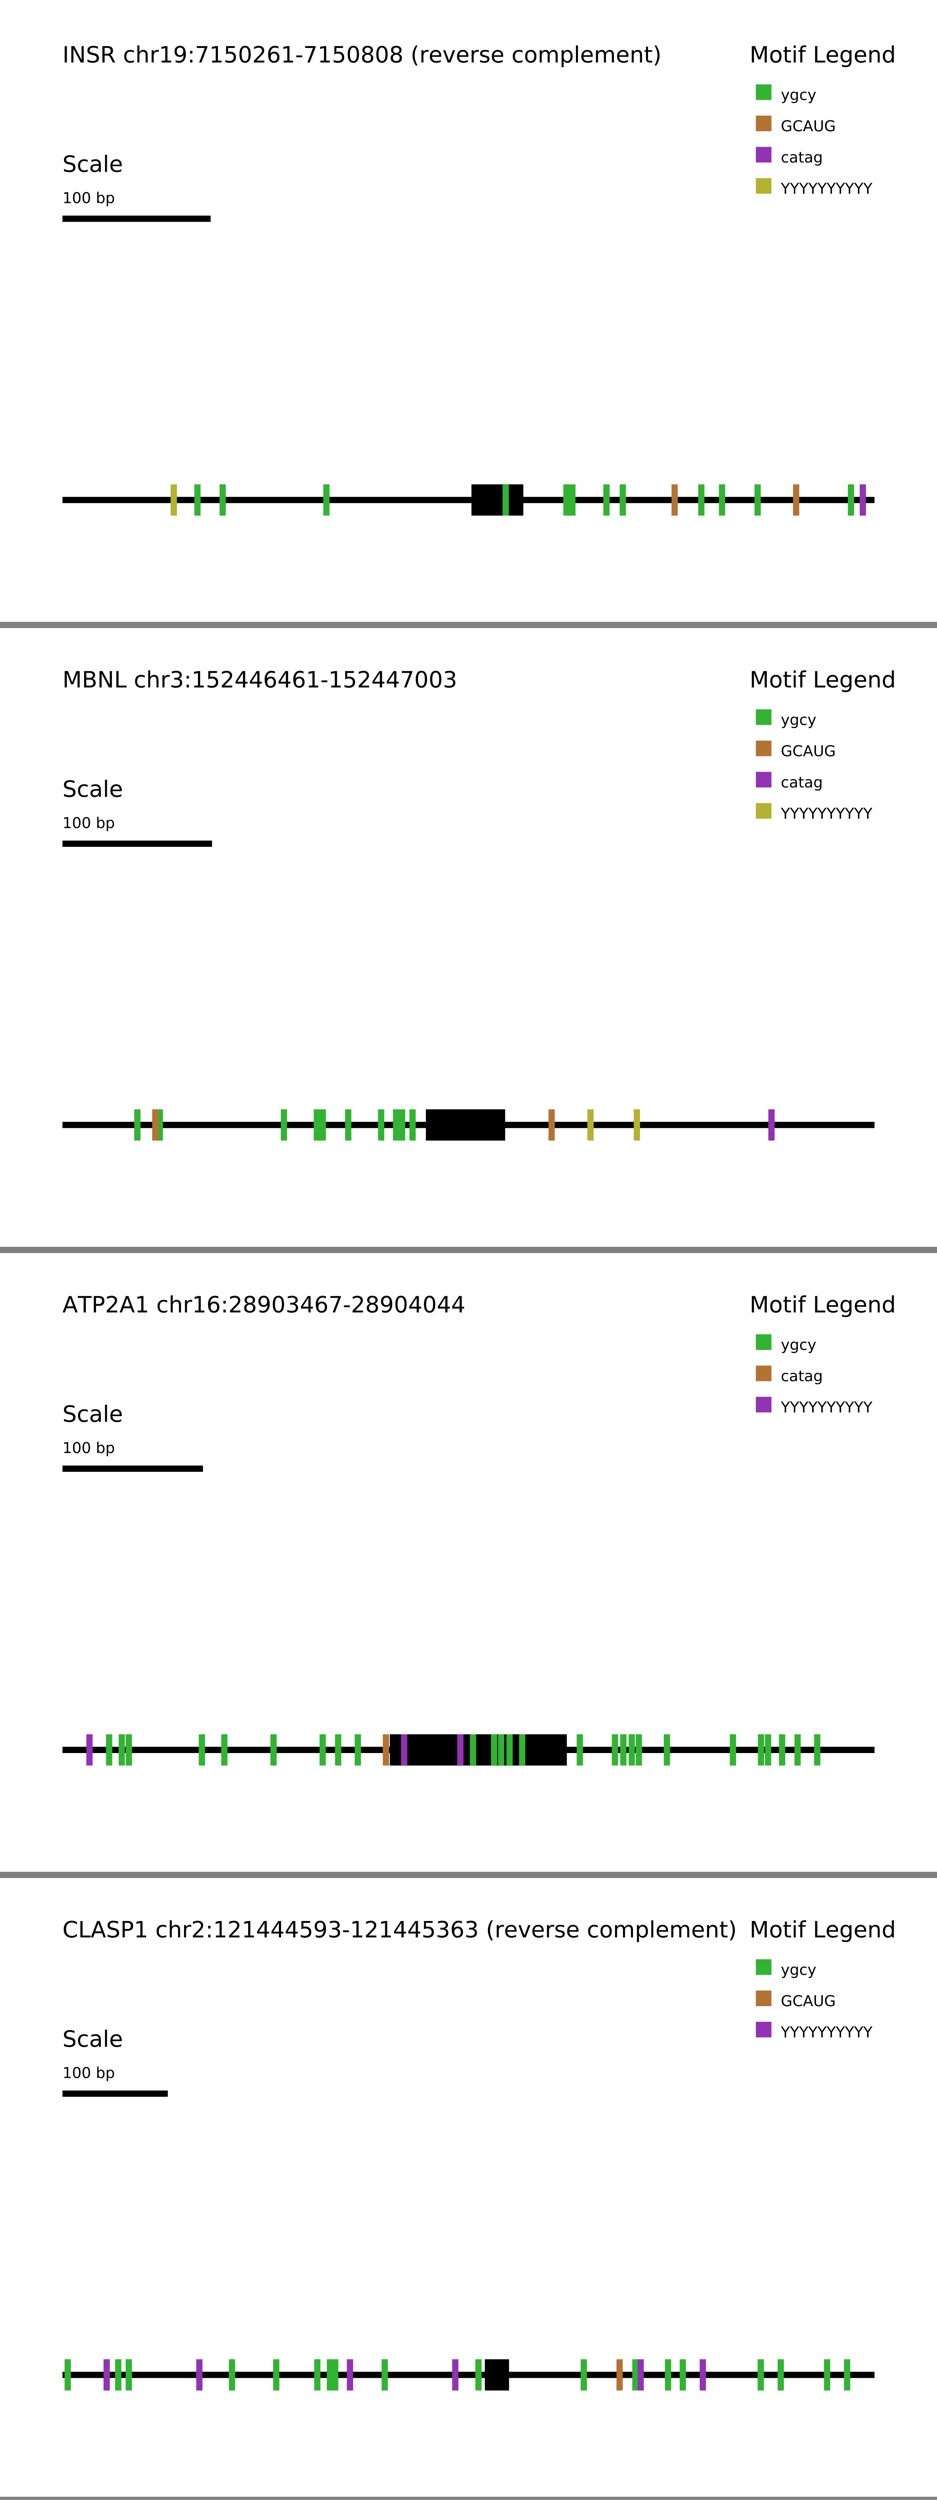 <?xml version="1.0" encoding="UTF-8"?>
<svg xmlns="http://www.w3.org/2000/svg" xmlns:xlink="http://www.w3.org/1999/xlink" width="1500pt" height="4000pt" viewBox="0 0 1500 4000" version="1.1">
<defs>
<g>
<symbol overflow="visible" id="glyph0-0">
<path style="stroke:none;" d="M 1.797 6.359 L 1.797 -25.391 L 19.797 -25.391 L 19.797 6.359 Z M 3.812 4.359 L 17.797 4.359 L 17.797 -23.359 L 3.812 -23.359 Z M 3.812 4.359 "/>
</symbol>
<symbol overflow="visible" id="glyph0-1">
<path style="stroke:none;" d="M 3.531 -26.25 L 7.078 -26.25 L 7.078 0 L 3.531 0 Z M 3.531 -26.25 "/>
</symbol>
<symbol overflow="visible" id="glyph0-2">
<path style="stroke:none;" d="M 3.531 -26.25 L 8.312 -26.25 L 19.953 -4.297 L 19.953 -26.25 L 23.391 -26.25 L 23.391 0 L 18.609 0 L 6.984 -21.953 L 6.984 0 L 3.531 0 Z M 3.531 -26.25 "/>
</symbol>
<symbol overflow="visible" id="glyph0-3">
<path style="stroke:none;" d="M 19.266 -25.391 L 19.266 -21.922 C 17.922 -22.566 16.648 -23.047 15.453 -23.359 C 14.254 -23.68 13.098 -23.844 11.984 -23.844 C 10.055 -23.844 8.566 -23.469 7.516 -22.719 C 6.461 -21.969 5.938 -20.898 5.938 -19.516 C 5.938 -18.348 6.285 -17.469 6.984 -16.875 C 7.68 -16.289 9.004 -15.816 10.953 -15.453 L 13.094 -15.016 C 15.738 -14.504 17.691 -13.613 18.953 -12.344 C 20.211 -11.07 20.844 -9.375 20.844 -7.25 C 20.844 -4.695 19.988 -2.766 18.281 -1.453 C 16.582 -0.141 14.086 0.516 10.797 0.516 C 9.555 0.516 8.234 0.375 6.828 0.094 C 5.43 -0.188 3.984 -0.602 2.484 -1.156 L 2.484 -4.812 C 3.922 -4.008 5.332 -3.398 6.719 -2.984 C 8.102 -2.578 9.461 -2.375 10.797 -2.375 C 12.816 -2.375 14.379 -2.77 15.484 -3.562 C 16.586 -4.363 17.141 -5.504 17.141 -6.984 C 17.141 -8.266 16.742 -9.27 15.953 -10 C 15.16 -10.727 13.863 -11.273 12.062 -11.641 L 9.891 -12.062 C 7.242 -12.582 5.328 -13.406 4.141 -14.531 C 2.961 -15.656 2.375 -17.223 2.375 -19.234 C 2.375 -21.555 3.191 -23.383 4.828 -24.719 C 6.461 -26.051 8.711 -26.719 11.578 -26.719 C 12.816 -26.719 14.07 -26.602 15.344 -26.375 C 16.625 -26.156 17.93 -25.828 19.266 -25.391 Z M 19.266 -25.391 "/>
</symbol>
<symbol overflow="visible" id="glyph0-4">
<path style="stroke:none;" d="M 15.984 -12.312 C 16.742 -12.051 17.484 -11.5 18.203 -10.656 C 18.922 -9.812 19.645 -8.648 20.375 -7.172 L 23.984 0 L 20.156 0 L 16.812 -6.734 C 15.938 -8.492 15.094 -9.66 14.281 -10.234 C 13.469 -10.805 12.359 -11.094 10.953 -11.094 L 7.078 -11.094 L 7.078 0 L 3.531 0 L 3.531 -26.25 L 11.547 -26.25 C 14.547 -26.25 16.785 -25.617 18.266 -24.359 C 19.742 -23.109 20.484 -21.219 20.484 -18.688 C 20.484 -17.031 20.098 -15.656 19.328 -14.562 C 18.555 -13.477 17.441 -12.727 15.984 -12.312 Z M 7.078 -23.328 L 7.078 -14.016 L 11.547 -14.016 C 13.254 -14.016 14.547 -14.41 15.422 -15.203 C 16.297 -15.992 16.734 -17.156 16.734 -18.688 C 16.734 -20.219 16.297 -21.375 15.422 -22.156 C 14.547 -22.938 13.254 -23.328 11.547 -23.328 Z M 7.078 -23.328 "/>
</symbol>
<symbol overflow="visible" id="glyph0-5">
<path style="stroke:none;" d=""/>
</symbol>
<symbol overflow="visible" id="glyph0-6">
<path style="stroke:none;" d="M 17.562 -18.938 L 17.562 -15.906 C 16.645 -16.414 15.727 -16.797 14.812 -17.047 C 13.895 -17.297 12.969 -17.422 12.031 -17.422 C 9.926 -17.422 8.289 -16.754 7.125 -15.422 C 5.969 -14.098 5.391 -12.234 5.391 -9.828 C 5.391 -7.422 5.969 -5.551 7.125 -4.219 C 8.289 -2.895 9.926 -2.234 12.031 -2.234 C 12.969 -2.234 13.895 -2.359 14.812 -2.609 C 15.727 -2.859 16.645 -3.238 17.562 -3.75 L 17.562 -0.75 C 16.656 -0.332 15.719 -0.02 14.75 0.188 C 13.789 0.406 12.766 0.516 11.672 0.516 C 8.703 0.516 6.344 -0.414 4.594 -2.281 C 2.852 -4.145 1.984 -6.66 1.984 -9.828 C 1.984 -13.035 2.863 -15.555 4.625 -17.391 C 6.395 -19.234 8.816 -20.156 11.891 -20.156 C 12.879 -20.156 13.848 -20.051 14.797 -19.844 C 15.742 -19.645 16.664 -19.344 17.562 -18.938 Z M 17.562 -18.938 "/>
</symbol>
<symbol overflow="visible" id="glyph0-7">
<path style="stroke:none;" d="M 19.766 -11.891 L 19.766 0 L 16.531 0 L 16.531 -11.781 C 16.531 -13.645 16.164 -15.035 15.438 -15.953 C 14.707 -16.879 13.617 -17.344 12.172 -17.344 C 10.422 -17.344 9.039 -16.785 8.031 -15.672 C 7.02 -14.566 6.516 -13.051 6.516 -11.125 L 6.516 0 L 3.266 0 L 3.266 -27.359 L 6.516 -27.359 L 6.516 -16.625 C 7.297 -17.812 8.207 -18.695 9.25 -19.281 C 10.301 -19.863 11.516 -20.156 12.891 -20.156 C 15.148 -20.156 16.859 -19.457 18.016 -18.062 C 19.18 -16.664 19.766 -14.609 19.766 -11.891 Z M 19.766 -11.891 "/>
</symbol>
<symbol overflow="visible" id="glyph0-8">
<path style="stroke:none;" d="M 14.797 -16.672 C 14.43 -16.879 14.035 -17.031 13.609 -17.125 C 13.18 -17.227 12.711 -17.281 12.203 -17.281 C 10.367 -17.281 8.961 -16.688 7.984 -15.5 C 7.004 -14.312 6.516 -12.602 6.516 -10.375 L 6.516 0 L 3.266 0 L 3.266 -19.688 L 6.516 -19.688 L 6.516 -16.625 C 7.203 -17.82 8.086 -18.707 9.172 -19.281 C 10.266 -19.863 11.594 -20.156 13.156 -20.156 C 13.375 -20.156 13.617 -20.141 13.891 -20.109 C 14.16 -20.086 14.457 -20.047 14.781 -19.984 Z M 14.797 -16.672 "/>
</symbol>
<symbol overflow="visible" id="glyph0-9">
<path style="stroke:none;" d="M 4.469 -2.984 L 10.266 -2.984 L 10.266 -23.016 L 3.953 -21.75 L 3.953 -24.984 L 10.234 -26.25 L 13.781 -26.25 L 13.781 -2.984 L 19.578 -2.984 L 19.578 0 L 4.469 0 Z M 4.469 -2.984 "/>
</symbol>
<symbol overflow="visible" id="glyph0-10">
<path style="stroke:none;" d="M 3.953 -0.547 L 3.953 -3.781 C 4.848 -3.352 5.75 -3.031 6.656 -2.812 C 7.57 -2.594 8.473 -2.484 9.359 -2.484 C 11.703 -2.484 13.488 -3.27 14.719 -4.844 C 15.957 -6.414 16.664 -8.812 16.844 -12.031 C 16.164 -11.02 15.301 -10.242 14.25 -9.703 C 13.207 -9.16 12.055 -8.891 10.797 -8.891 C 8.172 -8.891 6.094 -9.68 4.562 -11.266 C 3.031 -12.859 2.266 -15.035 2.266 -17.797 C 2.266 -20.484 3.062 -22.641 4.656 -24.266 C 6.25 -25.898 8.367 -26.719 11.016 -26.719 C 14.055 -26.719 16.375 -25.551 17.969 -23.219 C 19.57 -20.895 20.375 -17.52 20.375 -13.094 C 20.375 -8.957 19.391 -5.656 17.422 -3.188 C 15.461 -0.719 12.828 0.516 9.516 0.516 C 8.617 0.516 7.711 0.426 6.797 0.25 C 5.891 0.07 4.941 -0.191 3.953 -0.547 Z M 11.016 -11.672 C 12.609 -11.672 13.867 -12.211 14.797 -13.297 C 15.734 -14.391 16.203 -15.891 16.203 -17.797 C 16.203 -19.68 15.734 -21.172 14.797 -22.266 C 13.867 -23.359 12.609 -23.906 11.016 -23.906 C 9.422 -23.906 8.16 -23.359 7.234 -22.266 C 6.305 -21.172 5.844 -19.68 5.844 -17.797 C 5.844 -15.891 6.305 -14.391 7.234 -13.297 C 8.16 -12.211 9.422 -11.672 11.016 -11.672 Z M 11.016 -11.672 "/>
</symbol>
<symbol overflow="visible" id="glyph0-11">
<path style="stroke:none;" d="M 4.219 -4.469 L 7.922 -4.469 L 7.922 0 L 4.219 0 Z M 4.219 -18.609 L 7.922 -18.609 L 7.922 -14.156 L 4.219 -14.156 Z M 4.219 -18.609 "/>
</symbol>
<symbol overflow="visible" id="glyph0-12">
<path style="stroke:none;" d="M 2.953 -26.25 L 19.828 -26.25 L 19.828 -24.734 L 10.297 0 L 6.594 0 L 15.562 -23.25 L 2.953 -23.25 Z M 2.953 -26.25 "/>
</symbol>
<symbol overflow="visible" id="glyph0-13">
<path style="stroke:none;" d="M 3.891 -26.25 L 17.828 -26.25 L 17.828 -23.25 L 7.141 -23.25 L 7.141 -16.828 C 7.648 -17.004 8.16 -17.133 8.672 -17.219 C 9.191 -17.301 9.711 -17.344 10.234 -17.344 C 13.16 -17.344 15.477 -16.539 17.188 -14.938 C 18.906 -13.332 19.766 -11.16 19.766 -8.422 C 19.766 -5.598 18.883 -3.398 17.125 -1.828 C 15.363 -0.266 12.883 0.516 9.688 0.516 C 8.582 0.516 7.457 0.422 6.312 0.234 C 5.176 0.047 4 -0.234 2.781 -0.609 L 2.781 -4.188 C 3.832 -3.613 4.922 -3.188 6.047 -2.906 C 7.172 -2.625 8.359 -2.484 9.609 -2.484 C 11.641 -2.484 13.242 -3.016 14.422 -4.078 C 15.609 -5.141 16.203 -6.586 16.203 -8.422 C 16.203 -10.242 15.609 -11.688 14.422 -12.75 C 13.242 -13.82 11.641 -14.359 9.609 -14.359 C 8.66 -14.359 7.711 -14.254 6.766 -14.047 C 5.828 -13.836 4.867 -13.508 3.891 -13.062 Z M 3.891 -26.25 "/>
</symbol>
<symbol overflow="visible" id="glyph0-14">
<path style="stroke:none;" d="M 11.438 -23.906 C 9.613 -23.906 8.238 -23.004 7.312 -21.203 C 6.395 -19.41 5.938 -16.707 5.938 -13.094 C 5.938 -9.5 6.395 -6.801 7.312 -5 C 8.238 -3.195 9.613 -2.297 11.438 -2.297 C 13.281 -2.297 14.66 -3.195 15.578 -5 C 16.504 -6.801 16.969 -9.5 16.969 -13.094 C 16.969 -16.707 16.504 -19.41 15.578 -21.203 C 14.66 -23.004 13.281 -23.906 11.438 -23.906 Z M 11.438 -26.719 C 14.383 -26.719 16.633 -25.551 18.188 -23.219 C 19.738 -20.895 20.516 -17.52 20.516 -13.094 C 20.516 -8.676 19.738 -5.301 18.188 -2.969 C 16.633 -0.645 14.383 0.516 11.438 0.516 C 8.5 0.516 6.254 -0.645 4.703 -2.969 C 3.148 -5.301 2.375 -8.676 2.375 -13.094 C 2.375 -17.52 3.148 -20.895 4.703 -23.219 C 6.254 -25.551 8.5 -26.719 11.438 -26.719 Z M 11.438 -26.719 "/>
</symbol>
<symbol overflow="visible" id="glyph0-15">
<path style="stroke:none;" d="M 6.906 -2.984 L 19.297 -2.984 L 19.297 0 L 2.641 0 L 2.641 -2.984 C 3.984 -4.379 5.816 -6.25 8.141 -8.594 C 10.473 -10.945 11.938 -12.469 12.531 -13.156 C 13.664 -14.426 14.457 -15.504 14.906 -16.391 C 15.363 -17.273 15.594 -18.145 15.594 -19 C 15.594 -20.395 15.102 -21.531 14.125 -22.406 C 13.145 -23.289 11.867 -23.734 10.297 -23.734 C 9.18 -23.734 8.004 -23.539 6.766 -23.156 C 5.535 -22.77 4.219 -22.18 2.812 -21.391 L 2.812 -24.984 C 4.238 -25.555 5.57 -25.988 6.812 -26.281 C 8.062 -26.57 9.203 -26.719 10.234 -26.719 C 12.953 -26.719 15.117 -26.035 16.734 -24.672 C 18.348 -23.316 19.156 -21.504 19.156 -19.234 C 19.156 -18.148 18.953 -17.125 18.547 -16.156 C 18.148 -15.195 17.414 -14.062 16.344 -12.75 C 16.051 -12.406 15.117 -11.422 13.547 -9.797 C 11.984 -8.172 9.77 -5.898 6.906 -2.984 Z M 6.906 -2.984 "/>
</symbol>
<symbol overflow="visible" id="glyph0-16">
<path style="stroke:none;" d="M 11.891 -14.531 C 10.297 -14.531 9.031 -13.984 8.094 -12.891 C 7.164 -11.805 6.703 -10.316 6.703 -8.422 C 6.703 -6.535 7.164 -5.039 8.094 -3.938 C 9.031 -2.844 10.297 -2.297 11.891 -2.297 C 13.484 -2.297 14.742 -2.844 15.672 -3.938 C 16.598 -5.039 17.062 -6.535 17.062 -8.422 C 17.062 -10.316 16.598 -11.805 15.672 -12.891 C 14.742 -13.984 13.484 -14.531 11.891 -14.531 Z M 18.938 -25.672 L 18.938 -22.438 C 18.039 -22.852 17.141 -23.172 16.234 -23.391 C 15.328 -23.617 14.426 -23.734 13.531 -23.734 C 11.188 -23.734 9.395 -22.941 8.156 -21.359 C 6.926 -19.773 6.223 -17.383 6.047 -14.188 C 6.734 -15.207 7.598 -15.988 8.641 -16.531 C 9.691 -17.07 10.844 -17.344 12.094 -17.344 C 14.727 -17.344 16.812 -16.539 18.344 -14.938 C 19.875 -13.344 20.641 -11.172 20.641 -8.422 C 20.641 -5.723 19.844 -3.555 18.25 -1.922 C 16.656 -0.297 14.535 0.516 11.891 0.516 C 8.848 0.516 6.523 -0.645 4.922 -2.969 C 3.316 -5.301 2.516 -8.676 2.516 -13.094 C 2.516 -17.238 3.5 -20.547 5.469 -23.016 C 7.438 -25.484 10.078 -26.719 13.391 -26.719 C 14.285 -26.719 15.188 -26.629 16.094 -26.453 C 17 -26.273 17.945 -26.016 18.938 -25.672 Z M 18.938 -25.672 "/>
</symbol>
<symbol overflow="visible" id="glyph0-17">
<path style="stroke:none;" d="M 1.766 -11.297 L 11.234 -11.297 L 11.234 -8.422 L 1.766 -8.422 Z M 1.766 -11.297 "/>
</symbol>
<symbol overflow="visible" id="glyph0-18">
<path style="stroke:none;" d="M 11.438 -12.469 C 9.75 -12.469 8.422 -12.016 7.453 -11.109 C 6.492 -10.203 6.016 -8.961 6.016 -7.391 C 6.016 -5.805 6.492 -4.562 7.453 -3.656 C 8.422 -2.75 9.75 -2.297 11.438 -2.297 C 13.125 -2.297 14.453 -2.75 15.422 -3.656 C 16.398 -4.57 16.891 -5.816 16.891 -7.391 C 16.891 -8.961 16.406 -10.203 15.438 -11.109 C 14.477 -12.016 13.145 -12.469 11.438 -12.469 Z M 7.891 -13.969 C 6.367 -14.344 5.18 -15.051 4.328 -16.094 C 3.484 -17.145 3.062 -18.422 3.062 -19.922 C 3.062 -22.016 3.805 -23.672 5.297 -24.891 C 6.797 -26.109 8.844 -26.719 11.438 -26.719 C 14.051 -26.719 16.102 -26.109 17.594 -24.891 C 19.082 -23.672 19.828 -22.016 19.828 -19.922 C 19.828 -18.422 19.398 -17.145 18.547 -16.094 C 17.703 -15.051 16.523 -14.344 15.016 -13.969 C 16.723 -13.57 18.051 -12.789 19 -11.625 C 19.957 -10.469 20.438 -9.055 20.438 -7.391 C 20.438 -4.836 19.66 -2.879 18.109 -1.516 C 16.555 -0.16 14.332 0.516 11.438 0.516 C 8.551 0.516 6.328 -0.16 4.766 -1.516 C 3.211 -2.879 2.438 -4.836 2.438 -7.391 C 2.438 -9.055 2.914 -10.469 3.875 -11.625 C 4.844 -12.789 6.18 -13.57 7.891 -13.969 Z M 6.594 -19.578 C 6.594 -18.223 7.016 -17.164 7.859 -16.406 C 8.711 -15.645 9.906 -15.266 11.438 -15.266 C 12.969 -15.266 14.16 -15.645 15.016 -16.406 C 15.879 -17.164 16.312 -18.223 16.312 -19.578 C 16.312 -20.941 15.879 -22.004 15.016 -22.766 C 14.16 -23.523 12.969 -23.906 11.438 -23.906 C 9.906 -23.906 8.711 -23.523 7.859 -22.766 C 7.016 -22.004 6.594 -20.941 6.594 -19.578 Z M 6.594 -19.578 "/>
</symbol>
<symbol overflow="visible" id="glyph0-19">
<path style="stroke:none;" d="M 11.156 -27.312 C 9.594 -24.625 8.426 -21.957 7.656 -19.312 C 6.895 -16.676 6.516 -14.004 6.516 -11.297 C 6.516 -8.598 6.898 -5.922 7.672 -3.266 C 8.441 -0.609 9.602 2.062 11.156 4.75 L 8.344 4.75 C 6.594 1.988 5.281 -0.719 4.406 -3.375 C 3.531 -6.031 3.094 -8.672 3.094 -11.297 C 3.094 -13.91 3.523 -16.539 4.391 -19.188 C 5.266 -21.844 6.582 -24.551 8.344 -27.312 Z M 11.156 -27.312 "/>
</symbol>
<symbol overflow="visible" id="glyph0-20">
<path style="stroke:none;" d="M 20.234 -10.656 L 20.234 -9.078 L 5.359 -9.078 C 5.504 -6.848 6.176 -5.148 7.375 -3.984 C 8.57 -2.816 10.242 -2.234 12.391 -2.234 C 13.629 -2.234 14.832 -2.383 16 -2.688 C 17.164 -2.988 18.328 -3.445 19.484 -4.062 L 19.484 -1 C 18.316 -0.508 17.125 -0.133 15.906 0.125 C 14.688 0.383 13.453 0.516 12.203 0.516 C 9.055 0.516 6.566 -0.395 4.734 -2.219 C 2.898 -4.051 1.984 -6.531 1.984 -9.656 C 1.984 -12.875 2.852 -15.426 4.594 -17.312 C 6.332 -19.207 8.68 -20.156 11.641 -20.156 C 14.285 -20.156 16.379 -19.301 17.922 -17.594 C 19.461 -15.895 20.234 -13.582 20.234 -10.656 Z M 17 -11.609 C 16.977 -13.367 16.484 -14.773 15.516 -15.828 C 14.547 -16.891 13.266 -17.422 11.672 -17.422 C 9.867 -17.422 8.426 -16.91 7.344 -15.891 C 6.258 -14.867 5.633 -13.43 5.469 -11.578 Z M 17 -11.609 "/>
</symbol>
<symbol overflow="visible" id="glyph0-21">
<path style="stroke:none;" d="M 1.078 -19.688 L 4.5 -19.688 L 10.656 -3.172 L 16.812 -19.688 L 20.234 -19.688 L 12.844 0 L 8.453 0 Z M 1.078 -19.688 "/>
</symbol>
<symbol overflow="visible" id="glyph0-22">
<path style="stroke:none;" d="M 15.938 -19.109 L 15.938 -16.047 C 15.031 -16.516 14.082 -16.863 13.094 -17.094 C 12.113 -17.332 11.094 -17.453 10.031 -17.453 C 8.426 -17.453 7.223 -17.207 6.422 -16.719 C 5.617 -16.227 5.219 -15.488 5.219 -14.5 C 5.219 -13.75 5.504 -13.16 6.078 -12.734 C 6.648 -12.305 7.805 -11.898 9.547 -11.516 L 10.656 -11.266 C 12.945 -10.773 14.578 -10.082 15.547 -9.188 C 16.516 -8.289 17 -7.039 17 -5.438 C 17 -3.602 16.273 -2.148 14.828 -1.078 C 13.379 -0.016 11.391 0.516 8.859 0.516 C 7.805 0.516 6.707 0.41 5.562 0.203 C 4.414 -0.004 3.211 -0.312 1.953 -0.719 L 1.953 -4.062 C 3.148 -3.438 4.328 -2.969 5.484 -2.656 C 6.641 -2.352 7.789 -2.203 8.938 -2.203 C 10.457 -2.203 11.625 -2.461 12.438 -2.984 C 13.258 -3.504 13.672 -4.238 13.672 -5.188 C 13.672 -6.062 13.375 -6.734 12.781 -7.203 C 12.195 -7.672 10.898 -8.125 8.891 -8.562 L 7.766 -8.828 C 5.766 -9.242 4.316 -9.891 3.422 -10.766 C 2.535 -11.641 2.094 -12.836 2.094 -14.359 C 2.094 -16.211 2.75 -17.641 4.062 -18.641 C 5.375 -19.648 7.238 -20.156 9.656 -20.156 C 10.844 -20.156 11.961 -20.066 13.016 -19.891 C 14.078 -19.723 15.051 -19.461 15.938 -19.109 Z M 15.938 -19.109 "/>
</symbol>
<symbol overflow="visible" id="glyph0-23">
<path style="stroke:none;" d="M 11.016 -17.422 C 9.285 -17.422 7.914 -16.742 6.906 -15.391 C 5.895 -14.035 5.391 -12.18 5.391 -9.828 C 5.391 -7.473 5.891 -5.617 6.891 -4.266 C 7.898 -2.91 9.273 -2.234 11.016 -2.234 C 12.742 -2.234 14.109 -2.91 15.109 -4.266 C 16.117 -5.629 16.625 -7.484 16.625 -9.828 C 16.625 -12.16 16.117 -14.008 15.109 -15.375 C 14.109 -16.738 12.742 -17.422 11.016 -17.422 Z M 11.016 -20.156 C 13.828 -20.156 16.035 -19.238 17.641 -17.406 C 19.254 -15.582 20.062 -13.055 20.062 -9.828 C 20.062 -6.609 19.254 -4.078 17.641 -2.234 C 16.035 -0.398 13.828 0.516 11.016 0.516 C 8.191 0.516 5.977 -0.398 4.375 -2.234 C 2.781 -4.078 1.984 -6.609 1.984 -9.828 C 1.984 -13.055 2.781 -15.582 4.375 -17.406 C 5.977 -19.238 8.191 -20.156 11.016 -20.156 Z M 11.016 -20.156 "/>
</symbol>
<symbol overflow="visible" id="glyph0-24">
<path style="stroke:none;" d="M 18.719 -15.906 C 19.531 -17.363 20.5 -18.438 21.625 -19.125 C 22.75 -19.812 24.07 -20.156 25.594 -20.156 C 27.645 -20.156 29.227 -19.438 30.344 -18 C 31.457 -16.57 32.016 -14.535 32.016 -11.891 L 32.016 0 L 28.766 0 L 28.766 -11.781 C 28.766 -13.664 28.426 -15.062 27.75 -15.969 C 27.082 -16.883 26.066 -17.344 24.703 -17.344 C 23.023 -17.344 21.695 -16.785 20.719 -15.672 C 19.75 -14.566 19.266 -13.051 19.266 -11.125 L 19.266 0 L 16.016 0 L 16.016 -11.781 C 16.016 -13.676 15.68 -15.078 15.016 -15.984 C 14.348 -16.891 13.316 -17.344 11.922 -17.344 C 10.266 -17.344 8.945 -16.785 7.969 -15.672 C 7 -14.555 6.516 -13.039 6.516 -11.125 L 6.516 0 L 3.266 0 L 3.266 -19.688 L 6.516 -19.688 L 6.516 -16.625 C 7.254 -17.832 8.141 -18.723 9.172 -19.297 C 10.203 -19.867 11.426 -20.156 12.844 -20.156 C 14.281 -20.156 15.5 -19.789 16.5 -19.062 C 17.5 -18.344 18.238 -17.289 18.719 -15.906 Z M 18.719 -15.906 "/>
</symbol>
<symbol overflow="visible" id="glyph0-25">
<path style="stroke:none;" d="M 6.516 -2.953 L 6.516 7.484 L 3.266 7.484 L 3.266 -19.688 L 6.516 -19.688 L 6.516 -16.703 C 7.203 -17.867 8.062 -18.734 9.094 -19.297 C 10.133 -19.867 11.375 -20.156 12.812 -20.156 C 15.207 -20.156 17.148 -19.207 18.641 -17.312 C 20.141 -15.414 20.891 -12.922 20.891 -9.828 C 20.891 -6.734 20.141 -4.234 18.641 -2.328 C 17.148 -0.43 15.207 0.516 12.812 0.516 C 11.375 0.516 10.133 0.227 9.094 -0.344 C 8.062 -0.914 7.203 -1.785 6.516 -2.953 Z M 17.531 -9.828 C 17.531 -12.203 17.039 -14.066 16.062 -15.422 C 15.082 -16.773 13.738 -17.453 12.031 -17.453 C 10.312 -17.453 8.961 -16.773 7.984 -15.422 C 7.004 -14.066 6.516 -12.203 6.516 -9.828 C 6.516 -7.453 7.004 -5.586 7.984 -4.234 C 8.961 -2.879 10.312 -2.203 12.031 -2.203 C 13.738 -2.203 15.082 -2.879 16.062 -4.234 C 17.039 -5.586 17.531 -7.453 17.531 -9.828 Z M 17.531 -9.828 "/>
</symbol>
<symbol overflow="visible" id="glyph0-26">
<path style="stroke:none;" d="M 3.391 -27.359 L 6.625 -27.359 L 6.625 0 L 3.391 0 Z M 3.391 -27.359 "/>
</symbol>
<symbol overflow="visible" id="glyph0-27">
<path style="stroke:none;" d="M 19.766 -11.891 L 19.766 0 L 16.531 0 L 16.531 -11.781 C 16.531 -13.645 16.164 -15.035 15.438 -15.953 C 14.707 -16.879 13.617 -17.344 12.172 -17.344 C 10.422 -17.344 9.039 -16.785 8.031 -15.672 C 7.02 -14.566 6.516 -13.051 6.516 -11.125 L 6.516 0 L 3.266 0 L 3.266 -19.688 L 6.516 -19.688 L 6.516 -16.625 C 7.297 -17.812 8.207 -18.695 9.25 -19.281 C 10.301 -19.863 11.516 -20.156 12.891 -20.156 C 15.148 -20.156 16.859 -19.457 18.016 -18.062 C 19.18 -16.664 19.766 -14.609 19.766 -11.891 Z M 19.766 -11.891 "/>
</symbol>
<symbol overflow="visible" id="glyph0-28">
<path style="stroke:none;" d="M 6.594 -25.281 L 6.594 -19.688 L 13.25 -19.688 L 13.25 -17.172 L 6.594 -17.172 L 6.594 -6.484 C 6.594 -4.879 6.812 -3.848 7.25 -3.391 C 7.688 -2.93 8.582 -2.703 9.938 -2.703 L 13.25 -2.703 L 13.25 0 L 9.938 0 C 7.438 0 5.711 -0.461 4.766 -1.391 C 3.816 -2.328 3.344 -4.023 3.344 -6.484 L 3.344 -17.172 L 0.969 -17.172 L 0.969 -19.688 L 3.344 -19.688 L 3.344 -25.281 Z M 6.594 -25.281 "/>
</symbol>
<symbol overflow="visible" id="glyph0-29">
<path style="stroke:none;" d="M 2.891 -27.312 L 5.703 -27.312 C 7.453 -24.551 8.766 -21.844 9.641 -19.188 C 10.516 -16.539 10.953 -13.91 10.953 -11.297 C 10.953 -8.672 10.516 -6.031 9.641 -3.375 C 8.766 -0.719 7.453 1.988 5.703 4.75 L 2.891 4.75 C 4.441 2.062 5.602 -0.609 6.375 -3.266 C 7.145 -5.922 7.531 -8.598 7.531 -11.297 C 7.531 -14.004 7.145 -16.676 6.375 -19.312 C 5.602 -21.957 4.441 -24.625 2.891 -27.312 Z M 2.891 -27.312 "/>
</symbol>
<symbol overflow="visible" id="glyph0-30">
<path style="stroke:none;" d="M 3.531 -26.25 L 8.828 -26.25 L 15.516 -8.391 L 22.25 -26.25 L 27.547 -26.25 L 27.547 0 L 24.078 0 L 24.078 -23.047 L 17.312 -5.047 L 13.75 -5.047 L 6.984 -23.047 L 6.984 0 L 3.531 0 Z M 3.531 -26.25 "/>
</symbol>
<symbol overflow="visible" id="glyph0-31">
<path style="stroke:none;" d="M 3.391 -19.688 L 6.625 -19.688 L 6.625 0 L 3.391 0 Z M 3.391 -27.359 L 6.625 -27.359 L 6.625 -23.25 L 3.391 -23.25 Z M 3.391 -27.359 "/>
</symbol>
<symbol overflow="visible" id="glyph0-32">
<path style="stroke:none;" d="M 13.359 -27.359 L 13.359 -24.656 L 10.266 -24.656 C 9.109 -24.656 8.301 -24.422 7.844 -23.953 C 7.395 -23.484 7.172 -22.641 7.172 -21.422 L 7.172 -19.688 L 12.5 -19.688 L 12.5 -17.172 L 7.172 -17.172 L 7.172 0 L 3.922 0 L 3.922 -17.172 L 0.828 -17.172 L 0.828 -19.688 L 3.922 -19.688 L 3.922 -21.062 C 3.922 -23.25 4.43 -24.844 5.453 -25.844 C 6.473 -26.852 8.086 -27.359 10.297 -27.359 Z M 13.359 -27.359 "/>
</symbol>
<symbol overflow="visible" id="glyph0-33">
<path style="stroke:none;" d="M 3.531 -26.25 L 7.078 -26.25 L 7.078 -2.984 L 19.859 -2.984 L 19.859 0 L 3.531 0 Z M 3.531 -26.25 "/>
</symbol>
<symbol overflow="visible" id="glyph0-34">
<path style="stroke:none;" d="M 16.344 -10.078 C 16.344 -12.422 15.859 -14.234 14.891 -15.516 C 13.93 -16.805 12.578 -17.453 10.828 -17.453 C 9.098 -17.453 7.75 -16.805 6.781 -15.516 C 5.812 -14.234 5.328 -12.422 5.328 -10.078 C 5.328 -7.742 5.812 -5.93 6.781 -4.641 C 7.75 -3.348 9.098 -2.703 10.828 -2.703 C 12.578 -2.703 13.93 -3.348 14.891 -4.641 C 15.859 -5.93 16.344 -7.742 16.344 -10.078 Z M 19.578 -2.438 C 19.578 0.906 18.832 3.395 17.344 5.031 C 15.863 6.664 13.586 7.484 10.516 7.484 C 9.379 7.484 8.305 7.398 7.297 7.234 C 6.285 7.066 5.305 6.805 4.359 6.453 L 4.359 3.312 C 5.305 3.82 6.242 4.195 7.172 4.438 C 8.098 4.688 9.039 4.812 10 4.812 C 12.125 4.812 13.711 4.258 14.766 3.156 C 15.816 2.051 16.344 0.379 16.344 -1.859 L 16.344 -3.469 C 15.676 -2.301 14.82 -1.43 13.781 -0.859 C 12.738 -0.285 11.488 0 10.031 0 C 7.625 0 5.68 -0.914 4.203 -2.75 C 2.723 -4.594 1.984 -7.035 1.984 -10.078 C 1.984 -13.117 2.723 -15.555 4.203 -17.391 C 5.68 -19.234 7.625 -20.156 10.031 -20.156 C 11.488 -20.156 12.738 -19.867 13.781 -19.297 C 14.82 -18.723 15.676 -17.859 16.344 -16.703 L 16.344 -19.688 L 19.578 -19.688 Z M 19.578 -2.438 "/>
</symbol>
<symbol overflow="visible" id="glyph0-35">
<path style="stroke:none;" d="M 16.344 -16.703 L 16.344 -27.359 L 19.578 -27.359 L 19.578 0 L 16.344 0 L 16.344 -2.953 C 15.664 -1.785 14.805 -0.914 13.766 -0.344 C 12.734 0.227 11.488 0.516 10.031 0.516 C 7.656 0.516 5.719 -0.43 4.219 -2.328 C 2.727 -4.234 1.984 -6.734 1.984 -9.828 C 1.984 -12.922 2.727 -15.414 4.219 -17.312 C 5.719 -19.207 7.656 -20.156 10.031 -20.156 C 11.488 -20.156 12.734 -19.867 13.766 -19.297 C 14.805 -18.734 15.664 -17.867 16.344 -16.703 Z M 5.328 -9.828 C 5.328 -7.453 5.816 -5.586 6.797 -4.234 C 7.773 -2.879 9.117 -2.203 10.828 -2.203 C 12.535 -2.203 13.879 -2.879 14.859 -4.234 C 15.848 -5.586 16.344 -7.453 16.344 -9.828 C 16.344 -12.203 15.848 -14.066 14.859 -15.422 C 13.879 -16.773 12.535 -17.453 10.828 -17.453 C 9.117 -17.453 7.773 -16.773 6.797 -15.422 C 5.816 -14.066 5.328 -12.203 5.328 -9.828 Z M 5.328 -9.828 "/>
</symbol>
<symbol overflow="visible" id="glyph0-36">
<path style="stroke:none;" d="M 12.344 -9.891 C 9.727 -9.891 7.914 -9.594 6.906 -9 C 5.895 -8.406 5.391 -7.383 5.391 -5.938 C 5.391 -4.789 5.77 -3.879 6.531 -3.203 C 7.289 -2.535 8.316 -2.203 9.609 -2.203 C 11.41 -2.203 12.852 -2.836 13.938 -4.109 C 15.02 -5.379 15.562 -7.066 15.562 -9.172 L 15.562 -9.891 Z M 18.797 -11.234 L 18.797 0 L 15.562 0 L 15.562 -2.984 C 14.82 -1.797 13.898 -0.914 12.797 -0.344 C 11.691 0.227 10.344 0.516 8.75 0.516 C 6.738 0.516 5.133 -0.051 3.938 -1.188 C 2.75 -2.32 2.156 -3.836 2.156 -5.734 C 2.156 -7.941 2.895 -9.609 4.375 -10.734 C 5.863 -11.859 8.078 -12.422 11.016 -12.422 L 15.562 -12.422 L 15.562 -12.75 C 15.562 -14.238 15.07 -15.391 14.094 -16.203 C 13.113 -17.016 11.738 -17.422 9.969 -17.422 C 8.844 -17.422 7.742 -17.285 6.672 -17.016 C 5.609 -16.742 4.586 -16.336 3.609 -15.797 L 3.609 -18.797 C 4.785 -19.254 5.93 -19.594 7.047 -19.812 C 8.16 -20.039 9.242 -20.156 10.297 -20.156 C 13.148 -20.156 15.281 -19.414 16.688 -17.938 C 18.094 -16.469 18.797 -14.234 18.797 -11.234 Z M 18.797 -11.234 "/>
</symbol>
<symbol overflow="visible" id="glyph0-37">
<path style="stroke:none;" d="M 7.078 -12.531 L 7.078 -2.922 L 12.781 -2.922 C 14.688 -2.922 16.098 -3.316 17.016 -4.109 C 17.941 -4.898 18.406 -6.109 18.406 -7.734 C 18.406 -9.379 17.941 -10.586 17.016 -11.359 C 16.098 -12.141 14.688 -12.531 12.781 -12.531 Z M 7.078 -23.328 L 7.078 -15.422 L 12.344 -15.422 C 14.07 -15.422 15.359 -15.742 16.203 -16.391 C 17.055 -17.047 17.484 -18.039 17.484 -19.375 C 17.484 -20.695 17.055 -21.688 16.203 -22.344 C 15.359 -23 14.07 -23.328 12.344 -23.328 Z M 3.531 -26.25 L 12.609 -26.25 C 15.316 -26.25 17.398 -25.688 18.859 -24.562 C 20.328 -23.438 21.062 -21.836 21.062 -19.766 C 21.062 -18.148 20.688 -16.867 19.938 -15.922 C 19.188 -14.973 18.082 -14.383 16.625 -14.156 C 18.375 -13.781 19.734 -12.992 20.703 -11.797 C 21.672 -10.609 22.156 -9.125 22.156 -7.344 C 22.156 -5 21.359 -3.188 19.766 -1.906 C 18.172 -0.633 15.898 0 12.953 0 L 3.531 0 Z M 3.531 -26.25 "/>
</symbol>
<symbol overflow="visible" id="glyph0-38">
<path style="stroke:none;" d="M 14.609 -14.156 C 16.305 -13.789 17.629 -13.031 18.578 -11.875 C 19.535 -10.727 20.016 -9.312 20.016 -7.625 C 20.016 -5.039 19.125 -3.035 17.344 -1.609 C 15.562 -0.191 13.031 0.516 9.75 0.516 C 8.656 0.516 7.523 0.406 6.359 0.188 C 5.191 -0.031 3.988 -0.359 2.75 -0.797 L 2.75 -4.219 C 3.727 -3.645 4.801 -3.211 5.969 -2.922 C 7.145 -2.629 8.375 -2.484 9.656 -2.484 C 11.875 -2.484 13.566 -2.922 14.734 -3.797 C 15.898 -4.672 16.484 -5.945 16.484 -7.625 C 16.484 -9.176 15.941 -10.383 14.859 -11.25 C 13.773 -12.125 12.27 -12.562 10.344 -12.562 L 7.281 -12.562 L 7.281 -15.484 L 10.484 -15.484 C 12.223 -15.484 13.555 -15.832 14.484 -16.531 C 15.41 -17.227 15.875 -18.234 15.875 -19.547 C 15.875 -20.891 15.395 -21.922 14.438 -22.641 C 13.488 -23.367 12.125 -23.734 10.344 -23.734 C 9.363 -23.734 8.316 -23.625 7.203 -23.406 C 6.086 -23.195 4.863 -22.875 3.531 -22.438 L 3.531 -25.594 C 4.883 -25.969 6.148 -26.25 7.328 -26.438 C 8.504 -26.625 9.613 -26.719 10.656 -26.719 C 13.352 -26.719 15.484 -26.102 17.047 -24.875 C 18.617 -23.656 19.406 -22.004 19.406 -19.922 C 19.406 -18.461 18.988 -17.234 18.156 -16.234 C 17.32 -15.234 16.141 -14.539 14.609 -14.156 Z M 14.609 -14.156 "/>
</symbol>
<symbol overflow="visible" id="glyph0-39">
<path style="stroke:none;" d="M 13.609 -23.156 L 4.641 -9.141 L 13.609 -9.141 Z M 12.672 -26.25 L 17.141 -26.25 L 17.141 -9.141 L 20.891 -9.141 L 20.891 -6.188 L 17.141 -6.188 L 17.141 0 L 13.609 0 L 13.609 -6.188 L 1.766 -6.188 L 1.766 -9.609 Z M 12.672 -26.25 "/>
</symbol>
<symbol overflow="visible" id="glyph0-40">
<path style="stroke:none;" d="M 12.312 -22.75 L 7.484 -9.688 L 17.141 -9.688 Z M 10.297 -26.25 L 14.328 -26.25 L 24.328 0 L 20.641 0 L 18.25 -6.734 L 6.422 -6.734 L 4.031 0 L 0.281 0 Z M 10.297 -26.25 "/>
</symbol>
<symbol overflow="visible" id="glyph0-41">
<path style="stroke:none;" d="M -0.109 -26.25 L 22.094 -26.25 L 22.094 -23.25 L 12.781 -23.25 L 12.781 0 L 9.219 0 L 9.219 -23.25 L -0.109 -23.25 Z M -0.109 -26.25 "/>
</symbol>
<symbol overflow="visible" id="glyph0-42">
<path style="stroke:none;" d="M 7.078 -23.328 L 7.078 -13.469 L 11.547 -13.469 C 13.203 -13.469 14.477 -13.895 15.375 -14.75 C 16.281 -15.602 16.734 -16.82 16.734 -18.406 C 16.734 -19.977 16.281 -21.191 15.375 -22.047 C 14.477 -22.898 13.203 -23.328 11.547 -23.328 Z M 3.531 -26.25 L 11.547 -26.25 C 14.492 -26.25 16.719 -25.582 18.219 -24.25 C 19.727 -22.914 20.484 -20.969 20.484 -18.406 C 20.484 -15.812 19.727 -13.852 18.219 -12.531 C 16.719 -11.207 14.492 -10.547 11.547 -10.547 L 7.078 -10.547 L 7.078 0 L 3.531 0 Z M 3.531 -26.25 "/>
</symbol>
<symbol overflow="visible" id="glyph0-43">
<path style="stroke:none;" d="M 23.188 -24.219 L 23.188 -20.484 C 21.988 -21.598 20.711 -22.426 19.359 -22.969 C 18.004 -23.52 16.566 -23.797 15.047 -23.797 C 12.047 -23.797 9.75 -22.879 8.156 -21.047 C 6.562 -19.211 5.766 -16.562 5.766 -13.094 C 5.766 -9.633 6.562 -6.988 8.156 -5.156 C 9.75 -3.32 12.047 -2.406 15.047 -2.406 C 16.566 -2.406 18.004 -2.68 19.359 -3.234 C 20.711 -3.785 21.988 -4.617 23.188 -5.734 L 23.188 -2.016 C 21.945 -1.172 20.629 -0.535 19.234 -0.109 C 17.848 0.305 16.383 0.516 14.844 0.516 C 10.863 0.516 7.727 -0.695 5.438 -3.125 C 3.156 -5.562 2.016 -8.883 2.016 -13.094 C 2.016 -17.312 3.156 -20.633 5.438 -23.062 C 7.727 -25.5 10.863 -26.719 14.844 -26.719 C 16.406 -26.719 17.879 -26.508 19.266 -26.094 C 20.66 -25.676 21.969 -25.051 23.188 -24.219 Z M 23.188 -24.219 "/>
</symbol>
<symbol overflow="visible" id="glyph1-0">
<path style="stroke:none;" d="M 1.203 4.25 L 1.203 -16.922 L 13.203 -16.922 L 13.203 4.25 Z M 2.547 2.906 L 11.859 2.906 L 11.859 -15.578 L 2.547 -15.578 Z M 2.547 2.906 "/>
</symbol>
<symbol overflow="visible" id="glyph1-1">
<path style="stroke:none;" d="M 7.719 1.219 C 7.113 2.781 6.52 3.801 5.938 4.281 C 5.363 4.758 4.594 5 3.625 5 L 1.906 5 L 1.906 3.188 L 3.172 3.188 C 3.766 3.188 4.223 3.047 4.547 2.766 C 4.879 2.484 5.242 1.82 5.641 0.781 L 6.031 -0.219 L 0.719 -13.125 L 3 -13.125 L 7.109 -2.859 L 11.203 -13.125 L 13.484 -13.125 Z M 7.719 1.219 "/>
</symbol>
<symbol overflow="visible" id="glyph1-2">
<path style="stroke:none;" d="M 10.906 -6.719 C 10.906 -8.281 10.582 -9.488 9.938 -10.344 C 9.289 -11.207 8.383 -11.641 7.219 -11.641 C 6.062 -11.641 5.16 -11.207 4.516 -10.344 C 3.867 -9.488 3.547 -8.281 3.547 -6.719 C 3.547 -5.164 3.867 -3.957 4.516 -3.094 C 5.16 -2.238 6.062 -1.812 7.219 -1.812 C 8.383 -1.812 9.289 -2.238 9.938 -3.094 C 10.582 -3.957 10.906 -5.164 10.906 -6.719 Z M 13.062 -1.625 C 13.062 0.602 12.562 2.266 11.562 3.359 C 10.57 4.453 9.055 5 7.016 5 C 6.254 5 5.535 4.941 4.859 4.828 C 4.191 4.711 3.539 4.535 2.906 4.297 L 2.906 2.203 C 3.539 2.547 4.164 2.801 4.781 2.969 C 5.395 3.133 6.023 3.219 6.672 3.219 C 8.086 3.219 9.145 2.848 9.844 2.109 C 10.551 1.367 10.906 0.25 10.906 -1.25 L 10.906 -2.312 C 10.457 -1.539 9.883 -0.961 9.188 -0.578 C 8.488 -0.191 7.656 0 6.688 0 C 5.082 0 3.785 -0.613 2.797 -1.844 C 1.816 -3.07 1.328 -4.695 1.328 -6.719 C 1.328 -8.75 1.816 -10.375 2.797 -11.594 C 3.785 -12.82 5.082 -13.438 6.688 -13.438 C 7.656 -13.438 8.488 -13.242 9.188 -12.859 C 9.883 -12.484 10.457 -11.91 10.906 -11.141 L 10.906 -13.125 L 13.062 -13.125 Z M 13.062 -1.625 "/>
</symbol>
<symbol overflow="visible" id="glyph1-3">
<path style="stroke:none;" d="M 11.703 -12.625 L 11.703 -10.609 C 11.098 -10.941 10.488 -11.191 9.875 -11.359 C 9.258 -11.523 8.641 -11.609 8.016 -11.609 C 6.617 -11.609 5.531 -11.164 4.75 -10.281 C 3.977 -9.395 3.594 -8.148 3.594 -6.547 C 3.594 -4.953 3.977 -3.707 4.75 -2.812 C 5.531 -1.926 6.617 -1.484 8.016 -1.484 C 8.641 -1.484 9.258 -1.566 9.875 -1.734 C 10.488 -1.91 11.098 -2.164 11.703 -2.5 L 11.703 -0.5 C 11.109 -0.219 10.488 -0.008 9.844 0.125 C 9.195 0.27 8.508 0.344 7.781 0.344 C 5.801 0.344 4.227 -0.273 3.062 -1.516 C 1.906 -2.766 1.328 -4.441 1.328 -6.547 C 1.328 -8.691 1.914 -10.375 3.094 -11.594 C 4.27 -12.82 5.879 -13.438 7.922 -13.438 C 8.586 -13.438 9.234 -13.367 9.859 -13.234 C 10.492 -13.098 11.109 -12.895 11.703 -12.625 Z M 11.703 -12.625 "/>
</symbol>
<symbol overflow="visible" id="glyph1-4">
<path style="stroke:none;" d="M 14.281 -2.5 L 14.281 -7.203 L 10.422 -7.203 L 10.422 -9.141 L 16.625 -9.141 L 16.625 -1.625 C 15.719 -0.977 14.711 -0.488 13.609 -0.156 C 12.504 0.176 11.328 0.344 10.078 0.344 C 7.348 0.344 5.207 -0.453 3.656 -2.047 C 2.113 -3.648 1.344 -5.879 1.344 -8.734 C 1.344 -11.586 2.113 -13.812 3.656 -15.406 C 5.207 -17.008 7.348 -17.812 10.078 -17.812 C 11.223 -17.812 12.305 -17.672 13.328 -17.391 C 14.359 -17.109 15.305 -16.695 16.172 -16.156 L 16.172 -13.625 C 15.297 -14.375 14.363 -14.938 13.375 -15.312 C 12.395 -15.688 11.363 -15.875 10.281 -15.875 C 8.133 -15.875 6.523 -15.273 5.453 -14.078 C 4.379 -12.879 3.844 -11.098 3.844 -8.734 C 3.844 -6.367 4.379 -4.586 5.453 -3.391 C 6.523 -2.203 8.133 -1.609 10.281 -1.609 C 11.113 -1.609 11.859 -1.68 12.516 -1.828 C 13.172 -1.973 13.758 -2.195 14.281 -2.5 Z M 14.281 -2.5 "/>
</symbol>
<symbol overflow="visible" id="glyph1-5">
<path style="stroke:none;" d="M 15.453 -16.156 L 15.453 -13.656 C 14.66 -14.395 13.812 -14.945 12.906 -15.312 C 12.008 -15.688 11.051 -15.875 10.031 -15.875 C 8.031 -15.875 6.5 -15.258 5.438 -14.031 C 4.375 -12.812 3.844 -11.047 3.844 -8.734 C 3.844 -6.43 4.375 -4.664 5.438 -3.438 C 6.5 -2.219 8.031 -1.609 10.031 -1.609 C 11.051 -1.609 12.008 -1.789 12.906 -2.156 C 13.812 -2.52 14.66 -3.078 15.453 -3.828 L 15.453 -1.344 C 14.629 -0.781 13.754 -0.359 12.828 -0.078 C 11.898 0.203 10.922 0.344 9.891 0.344 C 7.242 0.344 5.156 -0.469 3.625 -2.094 C 2.102 -3.719 1.344 -5.93 1.344 -8.734 C 1.344 -11.547 2.102 -13.758 3.625 -15.375 C 5.156 -17 7.242 -17.812 9.891 -17.812 C 10.941 -17.812 11.926 -17.672 12.844 -17.391 C 13.77 -17.117 14.641 -16.707 15.453 -16.156 Z M 15.453 -16.156 "/>
</symbol>
<symbol overflow="visible" id="glyph1-6">
<path style="stroke:none;" d="M 8.203 -15.172 L 5 -6.453 L 11.422 -6.453 Z M 6.875 -17.5 L 9.547 -17.5 L 16.219 0 L 13.766 0 L 12.172 -4.484 L 4.281 -4.484 L 2.688 0 L 0.188 0 Z M 6.875 -17.5 "/>
</symbol>
<symbol overflow="visible" id="glyph1-7">
<path style="stroke:none;" d="M 2.094 -17.5 L 4.469 -17.5 L 4.469 -6.875 C 4.469 -5 4.805 -3.645 5.484 -2.812 C 6.16 -1.988 7.266 -1.578 8.797 -1.578 C 10.305 -1.578 11.398 -1.988 12.078 -2.812 C 12.766 -3.645 13.109 -5 13.109 -6.875 L 13.109 -17.5 L 15.484 -17.5 L 15.484 -6.578 C 15.484 -4.297 14.914 -2.57 13.781 -1.406 C 12.656 -0.238 10.992 0.344 8.797 0.344 C 6.578 0.344 4.906 -0.238 3.781 -1.406 C 2.656 -2.57 2.094 -4.297 2.094 -6.578 Z M 2.094 -17.5 "/>
</symbol>
<symbol overflow="visible" id="glyph1-8">
<path style="stroke:none;" d="M 8.234 -6.594 C 6.484 -6.594 5.27 -6.395 4.594 -6 C 3.926 -5.602 3.594 -4.926 3.594 -3.969 C 3.594 -3.195 3.844 -2.586 4.344 -2.141 C 4.852 -1.691 5.539 -1.469 6.406 -1.469 C 7.602 -1.469 8.562 -1.891 9.281 -2.734 C 10.008 -3.586 10.375 -4.719 10.375 -6.125 L 10.375 -6.594 Z M 12.531 -7.484 L 12.531 0 L 10.375 0 L 10.375 -2 C 9.883 -1.195 9.27 -0.602 8.531 -0.219 C 7.801 0.156 6.906 0.344 5.844 0.344 C 4.5 0.344 3.426 -0.031 2.625 -0.781 C 1.832 -1.539 1.438 -2.555 1.438 -3.828 C 1.438 -5.297 1.93 -6.406 2.922 -7.156 C 3.91 -7.906 5.383 -8.281 7.344 -8.281 L 10.375 -8.281 L 10.375 -8.5 C 10.375 -9.488 10.047 -10.254 9.391 -10.797 C 8.742 -11.336 7.828 -11.609 6.641 -11.609 C 5.891 -11.609 5.16 -11.52 4.453 -11.344 C 3.742 -11.164 3.062 -10.895 2.406 -10.531 L 2.406 -12.531 C 3.195 -12.832 3.961 -13.055 4.703 -13.203 C 5.441 -13.359 6.164 -13.438 6.875 -13.438 C 8.77 -13.438 10.188 -12.941 11.125 -11.953 C 12.062 -10.973 12.531 -9.484 12.531 -7.484 Z M 12.531 -7.484 "/>
</symbol>
<symbol overflow="visible" id="glyph1-9">
<path style="stroke:none;" d="M 4.391 -16.859 L 4.391 -13.125 L 8.844 -13.125 L 8.844 -11.453 L 4.391 -11.453 L 4.391 -4.328 C 4.391 -3.254 4.535 -2.566 4.828 -2.266 C 5.129 -1.961 5.727 -1.812 6.625 -1.812 L 8.844 -1.812 L 8.844 0 L 6.625 0 C 4.957 0 3.805 -0.305 3.172 -0.922 C 2.547 -1.547 2.234 -2.68 2.234 -4.328 L 2.234 -11.453 L 0.641 -11.453 L 0.641 -13.125 L 2.234 -13.125 L 2.234 -16.859 Z M 4.391 -16.859 "/>
</symbol>
<symbol overflow="visible" id="glyph1-10">
<path style="stroke:none;" d="M -0.047 -17.5 L 2.5 -17.5 L 7.344 -10.297 L 12.172 -17.5 L 14.703 -17.5 L 8.516 -8.328 L 8.516 0 L 6.141 0 L 6.141 -8.328 Z M -0.047 -17.5 "/>
</symbol>
<symbol overflow="visible" id="glyph1-11">
<path style="stroke:none;" d="M 2.984 -2 L 6.844 -2 L 6.844 -15.344 L 2.641 -14.5 L 2.641 -16.656 L 6.828 -17.5 L 9.188 -17.5 L 9.188 -2 L 13.062 -2 L 13.062 0 L 2.984 0 Z M 2.984 -2 "/>
</symbol>
<symbol overflow="visible" id="glyph1-12">
<path style="stroke:none;" d="M 7.625 -15.938 C 6.406 -15.938 5.488 -15.336 4.875 -14.141 C 4.27 -12.941 3.969 -11.141 3.969 -8.734 C 3.969 -6.336 4.27 -4.535 4.875 -3.328 C 5.488 -2.129 6.406 -1.531 7.625 -1.531 C 8.852 -1.531 9.773 -2.129 10.391 -3.328 C 11.004 -4.535 11.312 -6.336 11.312 -8.734 C 11.312 -11.141 11.004 -12.941 10.391 -14.141 C 9.773 -15.336 8.852 -15.938 7.625 -15.938 Z M 7.625 -17.812 C 9.594 -17.812 11.094 -17.035 12.125 -15.484 C 13.156 -13.93 13.672 -11.68 13.672 -8.734 C 13.672 -5.785 13.156 -3.535 12.125 -1.984 C 11.094 -0.43 9.594 0.344 7.625 0.344 C 5.664 0.344 4.164 -0.43 3.125 -1.984 C 2.094 -3.535 1.578 -5.785 1.578 -8.734 C 1.578 -11.68 2.094 -13.93 3.125 -15.484 C 4.164 -17.035 5.664 -17.812 7.625 -17.812 Z M 7.625 -17.812 "/>
</symbol>
<symbol overflow="visible" id="glyph1-13">
<path style="stroke:none;" d=""/>
</symbol>
<symbol overflow="visible" id="glyph1-14">
<path style="stroke:none;" d="M 11.688 -6.547 C 11.688 -8.141 11.359 -9.383 10.703 -10.281 C 10.055 -11.188 9.16 -11.641 8.016 -11.641 C 6.879 -11.641 5.984 -11.188 5.328 -10.281 C 4.672 -9.383 4.344 -8.141 4.344 -6.547 C 4.344 -4.961 4.672 -3.719 5.328 -2.812 C 5.984 -1.914 6.879 -1.469 8.016 -1.469 C 9.16 -1.469 10.055 -1.914 10.703 -2.812 C 11.359 -3.719 11.688 -4.961 11.688 -6.547 Z M 4.344 -11.141 C 4.801 -11.922 5.375 -12.5 6.062 -12.875 C 6.758 -13.25 7.586 -13.438 8.547 -13.438 C 10.141 -13.438 11.43 -12.801 12.422 -11.531 C 13.422 -10.27 13.922 -8.609 13.922 -6.547 C 13.922 -4.484 13.422 -2.816 12.422 -1.547 C 11.43 -0.285 10.141 0.344 8.547 0.344 C 7.586 0.344 6.758 0.156 6.062 -0.219 C 5.375 -0.602 4.801 -1.188 4.344 -1.969 L 4.344 0 L 2.188 0 L 2.188 -18.234 L 4.344 -18.234 Z M 4.344 -11.141 "/>
</symbol>
<symbol overflow="visible" id="glyph1-15">
<path style="stroke:none;" d="M 4.344 -1.969 L 4.344 5 L 2.188 5 L 2.188 -13.125 L 4.344 -13.125 L 4.344 -11.141 C 4.801 -11.922 5.375 -12.5 6.062 -12.875 C 6.758 -13.25 7.586 -13.438 8.547 -13.438 C 10.141 -13.438 11.43 -12.801 12.422 -11.531 C 13.422 -10.27 13.922 -8.609 13.922 -6.547 C 13.922 -4.484 13.422 -2.816 12.422 -1.547 C 11.43 -0.285 10.141 0.344 8.547 0.344 C 7.586 0.344 6.758 0.156 6.062 -0.219 C 5.375 -0.602 4.801 -1.188 4.344 -1.969 Z M 11.688 -6.547 C 11.688 -8.141 11.359 -9.383 10.703 -10.281 C 10.055 -11.188 9.16 -11.641 8.016 -11.641 C 6.879 -11.641 5.984 -11.188 5.328 -10.281 C 4.672 -9.383 4.344 -8.141 4.344 -6.547 C 4.344 -4.961 4.672 -3.719 5.328 -2.812 C 5.984 -1.914 6.879 -1.469 8.016 -1.469 C 9.16 -1.469 10.055 -1.914 10.703 -2.812 C 11.359 -3.719 11.688 -4.961 11.688 -6.547 Z M 11.688 -6.547 "/>
</symbol>
</g>
</defs>
<g id="surface1">
<path style="fill:none;stroke-width:10;stroke-linecap:butt;stroke-linejoin:miter;stroke:rgb(0%,0%,0%);stroke-opacity:1;stroke-miterlimit:10;" d="M 100 800 L 1400 800 "/>
<path style=" stroke:none;fill-rule:nonzero;fill:rgb(0%,0%,0%);fill-opacity:1;" d="M 754.746 775 L 837.773 775 L 837.773 825 L 754.746 825 Z M 754.746 775 "/>
<path style=" stroke:none;fill-rule:nonzero;fill:rgb(20%,70%,20%);fill-opacity:1;" d="M 311.133 775 L 321.133 775 L 321.133 825 L 311.133 825 Z M 311.133 775 "/>
<path style=" stroke:none;fill-rule:nonzero;fill:rgb(20%,70%,20%);fill-opacity:1;" d="M 351.461 775 L 361.461 775 L 361.461 825 L 351.461 825 Z M 351.461 775 "/>
<path style=" stroke:none;fill-rule:nonzero;fill:rgb(20%,70%,20%);fill-opacity:1;" d="M 517.52 775 L 527.52 775 L 527.52 825 L 517.52 825 Z M 517.52 775 "/>
<path style=" stroke:none;fill-rule:nonzero;fill:rgb(20%,70%,20%);fill-opacity:1;" d="M 804.562 775 L 814.562 775 L 814.562 825 L 804.562 825 Z M 804.562 775 "/>
<path style=" stroke:none;fill-rule:nonzero;fill:rgb(20%,70%,20%);fill-opacity:1;" d="M 901.824 775 L 911.824 775 L 911.824 825 L 901.824 825 Z M 901.824 775 "/>
<path style=" stroke:none;fill-rule:nonzero;fill:rgb(20%,70%,20%);fill-opacity:1;" d="M 911.312 775 L 921.312 775 L 921.312 825 L 911.312 825 Z M 911.312 775 "/>
<path style=" stroke:none;fill-rule:nonzero;fill:rgb(20%,70%,20%);fill-opacity:1;" d="M 965.875 775 L 975.875 775 L 975.875 825 L 965.875 825 Z M 965.875 775 "/>
<path style=" stroke:none;fill-rule:nonzero;fill:rgb(20%,70%,20%);fill-opacity:1;" d="M 991.973 775 L 1001.973 775 L 1001.973 825 L 991.973 825 Z M 991.973 775 "/>
<path style=" stroke:none;fill-rule:nonzero;fill:rgb(20%,70%,20%);fill-opacity:1;" d="M 1117.699 775 L 1127.699 775 L 1127.699 825 L 1117.699 825 Z M 1117.699 775 "/>
<path style=" stroke:none;fill-rule:nonzero;fill:rgb(20%,70%,20%);fill-opacity:1;" d="M 1150.914 775 L 1160.914 775 L 1160.914 825 L 1150.914 825 Z M 1150.914 775 "/>
<path style=" stroke:none;fill-rule:nonzero;fill:rgb(20%,70%,20%);fill-opacity:1;" d="M 1207.848 775 L 1217.848 775 L 1217.848 825 L 1207.848 825 Z M 1207.848 775 "/>
<path style=" stroke:none;fill-rule:nonzero;fill:rgb(20%,70%,20%);fill-opacity:1;" d="M 1357.301 775 L 1367.301 775 L 1367.301 825 L 1357.301 825 Z M 1357.301 775 "/>
<path style=" stroke:none;fill-rule:nonzero;fill:rgb(70%,45%,20%);fill-opacity:1;" d="M 1075 775 L 1085 775 L 1085 825 L 1075 825 Z M 1075 775 "/>
<path style=" stroke:none;fill-rule:nonzero;fill:rgb(70%,45%,20%);fill-opacity:1;" d="M 1269.527 775 L 1279.527 775 L 1279.527 825 L 1269.527 825 Z M 1269.527 775 "/>
<path style=" stroke:none;fill-rule:nonzero;fill:rgb(57%,20%,70%);fill-opacity:1;" d="M 1376.277 775 L 1386.277 775 L 1386.277 825 L 1376.277 825 Z M 1376.277 775 "/>
<path style=" stroke:none;fill-rule:nonzero;fill:rgb(70%,70%,20%);fill-opacity:1;" d="M 273.176 775 L 283.176 775 L 283.176 825 L 273.176 825 Z M 273.176 775 "/>
<g style="fill:rgb(0%,0%,0%);fill-opacity:1;">
  <use xlink:href="#glyph0-1" x="100" y="100"/>
  <use xlink:href="#glyph0-2" x="110.617" y="100"/>
  <use xlink:href="#glyph0-3" x="137.547" y="100"/>
  <use xlink:href="#glyph0-4" x="160.398" y="100"/>
  <use xlink:href="#glyph0-5" x="185.412" y="100"/>
  <use xlink:href="#glyph0-6" x="196.855" y="100"/>
  <use xlink:href="#glyph0-7" x="216.648" y="100"/>
  <use xlink:href="#glyph0-8" x="239.465" y="100"/>
  <use xlink:href="#glyph0-9" x="254.266" y="100"/>
  <use xlink:href="#glyph0-10" x="277.17" y="100"/>
  <use xlink:href="#glyph0-11" x="300.074" y="100"/>
  <use xlink:href="#glyph0-12" x="312.203" y="100"/>
  <use xlink:href="#glyph0-9" x="335.107" y="100"/>
  <use xlink:href="#glyph0-13" x="358.012" y="100"/>
  <use xlink:href="#glyph0-14" x="380.916" y="100"/>
  <use xlink:href="#glyph0-15" x="403.82" y="100"/>
  <use xlink:href="#glyph0-16" x="426.725" y="100"/>
  <use xlink:href="#glyph0-9" x="449.629" y="100"/>
  <use xlink:href="#glyph0-17" x="472.533" y="100"/>
  <use xlink:href="#glyph0-12" x="485.523" y="100"/>
  <use xlink:href="#glyph0-9" x="508.428" y="100"/>
  <use xlink:href="#glyph0-13" x="531.332" y="100"/>
  <use xlink:href="#glyph0-14" x="554.236" y="100"/>
  <use xlink:href="#glyph0-18" x="577.141" y="100"/>
  <use xlink:href="#glyph0-14" x="600.045" y="100"/>
  <use xlink:href="#glyph0-18" x="622.949" y="100"/>
  <use xlink:href="#glyph0-5" x="645.854" y="100"/>
  <use xlink:href="#glyph0-19" x="657.297" y="100"/>
  <use xlink:href="#glyph0-8" x="671.342" y="100"/>
  <use xlink:href="#glyph0-20" x="686.143" y="100"/>
  <use xlink:href="#glyph0-21" x="708.291" y="100"/>
  <use xlink:href="#glyph0-20" x="729.596" y="100"/>
  <use xlink:href="#glyph0-8" x="751.744" y="100"/>
  <use xlink:href="#glyph0-22" x="766.545" y="100"/>
  <use xlink:href="#glyph0-20" x="785.301" y="100"/>
  <use xlink:href="#glyph0-5" x="807.449" y="100"/>
  <use xlink:href="#glyph0-6" x="818.893" y="100"/>
  <use xlink:href="#glyph0-23" x="838.686" y="100"/>
  <use xlink:href="#glyph0-24" x="860.711" y="100"/>
  <use xlink:href="#glyph0-25" x="895.779" y="100"/>
  <use xlink:href="#glyph0-26" x="918.631" y="100"/>
  <use xlink:href="#glyph0-20" x="928.633" y="100"/>
  <use xlink:href="#glyph0-24" x="950.781" y="100"/>
  <use xlink:href="#glyph0-20" x="985.85" y="100"/>
  <use xlink:href="#glyph0-27" x="1007.998" y="100"/>
  <use xlink:href="#glyph0-28" x="1030.814" y="100"/>
  <use xlink:href="#glyph0-29" x="1044.93" y="100"/>
</g>
<g style="fill:rgb(0%,0%,0%);fill-opacity:1;">
  <use xlink:href="#glyph0-30" x="1200" y="100"/>
  <use xlink:href="#glyph0-23" x="1231.061" y="100"/>
  <use xlink:href="#glyph0-28" x="1253.086" y="100"/>
  <use xlink:href="#glyph0-31" x="1267.201" y="100"/>
  <use xlink:href="#glyph0-32" x="1277.203" y="100"/>
  <use xlink:href="#glyph0-5" x="1289.877" y="100"/>
  <use xlink:href="#glyph0-33" x="1301.32" y="100"/>
  <use xlink:href="#glyph0-20" x="1321.377" y="100"/>
  <use xlink:href="#glyph0-34" x="1343.525" y="100"/>
  <use xlink:href="#glyph0-20" x="1366.377" y="100"/>
  <use xlink:href="#glyph0-27" x="1388.525" y="100"/>
  <use xlink:href="#glyph0-35" x="1411.342" y="100"/>
</g>
<g style="fill:rgb(0%,0%,0%);fill-opacity:1;">
  <use xlink:href="#glyph1-1" x="1250" y="160"/>
  <use xlink:href="#glyph1-2" x="1264.203" y="160"/>
  <use xlink:href="#glyph1-3" x="1279.438" y="160"/>
  <use xlink:href="#glyph1-1" x="1292.633" y="160"/>
</g>
<path style=" stroke:none;fill-rule:nonzero;fill:rgb(20%,70%,20%);fill-opacity:1;" d="M 1210 135 L 1235 135 L 1235 160 L 1210 160 Z M 1210 135 "/>
<g style="fill:rgb(0%,0%,0%);fill-opacity:1;">
  <use xlink:href="#glyph1-4" x="1250" y="210"/>
  <use xlink:href="#glyph1-5" x="1268.598" y="210"/>
  <use xlink:href="#glyph1-6" x="1285.355" y="210"/>
  <use xlink:href="#glyph1-7" x="1301.773" y="210"/>
  <use xlink:href="#glyph1-4" x="1319.34" y="210"/>
</g>
<path style=" stroke:none;fill-rule:nonzero;fill:rgb(70%,45%,20%);fill-opacity:1;" d="M 1210 185 L 1235 185 L 1235 210 L 1210 210 Z M 1210 185 "/>
<g style="fill:rgb(0%,0%,0%);fill-opacity:1;">
  <use xlink:href="#glyph1-3" x="1250" y="260"/>
  <use xlink:href="#glyph1-8" x="1263.195" y="260"/>
  <use xlink:href="#glyph1-9" x="1277.902" y="260"/>
  <use xlink:href="#glyph1-8" x="1287.312" y="260"/>
  <use xlink:href="#glyph1-2" x="1302.02" y="260"/>
</g>
<path style=" stroke:none;fill-rule:nonzero;fill:rgb(57%,20%,70%);fill-opacity:1;" d="M 1210 235 L 1235 235 L 1235 260 L 1210 260 Z M 1210 235 "/>
<g style="fill:rgb(0%,0%,0%);fill-opacity:1;">
  <use xlink:href="#glyph1-10" x="1250" y="310"/>
  <use xlink:href="#glyph1-10" x="1264.66" y="310"/>
  <use xlink:href="#glyph1-10" x="1279.32" y="310"/>
  <use xlink:href="#glyph1-10" x="1293.98" y="310"/>
  <use xlink:href="#glyph1-10" x="1308.641" y="310"/>
  <use xlink:href="#glyph1-10" x="1323.301" y="310"/>
  <use xlink:href="#glyph1-10" x="1337.961" y="310"/>
  <use xlink:href="#glyph1-10" x="1352.621" y="310"/>
  <use xlink:href="#glyph1-10" x="1367.281" y="310"/>
  <use xlink:href="#glyph1-10" x="1381.941" y="310"/>
</g>
<path style=" stroke:none;fill-rule:nonzero;fill:rgb(70%,70%,20%);fill-opacity:1;" d="M 1210 285 L 1235 285 L 1235 310 L 1210 310 Z M 1210 285 "/>
<g style="fill:rgb(0%,0%,0%);fill-opacity:1;">
  <use xlink:href="#glyph0-3" x="100" y="275"/>
  <use xlink:href="#glyph0-6" x="122.852" y="275"/>
  <use xlink:href="#glyph0-36" x="142.645" y="275"/>
  <use xlink:href="#glyph0-26" x="164.705" y="275"/>
  <use xlink:href="#glyph0-20" x="174.707" y="275"/>
</g>
<g style="fill:rgb(0%,0%,0%);fill-opacity:1;">
  <use xlink:href="#glyph1-11" x="100" y="325"/>
  <use xlink:href="#glyph1-12" x="115.27" y="325"/>
  <use xlink:href="#glyph1-12" x="130.539" y="325"/>
  <use xlink:href="#glyph1-13" x="145.809" y="325"/>
  <use xlink:href="#glyph1-14" x="153.438" y="325"/>
  <use xlink:href="#glyph1-15" x="168.672" y="325"/>
</g>
<path style="fill:none;stroke-width:10;stroke-linecap:butt;stroke-linejoin:miter;stroke:rgb(0%,0%,0%);stroke-opacity:1;stroke-miterlimit:10;" d="M 100 350 L 337.227 350 "/>
<path style="fill:none;stroke-width:10;stroke-linecap:butt;stroke-linejoin:miter;stroke:rgb(50%,50%,50%);stroke-opacity:1;stroke-miterlimit:10;" d="M 0 1000 L 1500 1000 "/>
<path style="fill:none;stroke-width:10;stroke-linecap:butt;stroke-linejoin:miter;stroke:rgb(0%,0%,0%);stroke-opacity:1;stroke-miterlimit:10;" d="M 100 1800 L 1400 1800 "/>
<path style=" stroke:none;fill-rule:nonzero;fill:rgb(0%,0%,0%);fill-opacity:1;" d="M 681.77 1775 L 808.656 1775 L 808.656 1825 L 681.77 1825 Z M 681.77 1775 "/>
<path style=" stroke:none;fill-rule:nonzero;fill:rgb(20%,70%,20%);fill-opacity:1;" d="M 214.918 1775 L 224.918 1775 L 224.918 1825 L 214.918 1825 Z M 214.918 1775 "/>
<path style=" stroke:none;fill-rule:nonzero;fill:rgb(20%,70%,20%);fill-opacity:1;" d="M 250.828 1775 L 260.828 1775 L 260.828 1825 L 250.828 1825 Z M 250.828 1775 "/>
<path style=" stroke:none;fill-rule:nonzero;fill:rgb(20%,70%,20%);fill-opacity:1;" d="M 449.539 1775 L 459.539 1775 L 459.539 1825 L 449.539 1825 Z M 449.539 1775 "/>
<path style=" stroke:none;fill-rule:nonzero;fill:rgb(20%,70%,20%);fill-opacity:1;" d="M 502.211 1775 L 512.211 1775 L 512.211 1825 L 502.211 1825 Z M 502.211 1775 "/>
<path style=" stroke:none;fill-rule:nonzero;fill:rgb(20%,70%,20%);fill-opacity:1;" d="M 511.785 1775 L 521.785 1775 L 521.785 1825 L 511.785 1825 Z M 511.785 1775 "/>
<path style=" stroke:none;fill-rule:nonzero;fill:rgb(20%,70%,20%);fill-opacity:1;" d="M 552.484 1775 L 562.484 1775 L 562.484 1825 L 552.484 1825 Z M 552.484 1775 "/>
<path style=" stroke:none;fill-rule:nonzero;fill:rgb(20%,70%,20%);fill-opacity:1;" d="M 605.156 1775 L 615.156 1775 L 615.156 1825 L 605.156 1825 Z M 605.156 1775 "/>
<path style=" stroke:none;fill-rule:nonzero;fill:rgb(20%,70%,20%);fill-opacity:1;" d="M 629.098 1775 L 639.098 1775 L 639.098 1825 L 629.098 1825 Z M 629.098 1775 "/>
<path style=" stroke:none;fill-rule:nonzero;fill:rgb(20%,70%,20%);fill-opacity:1;" d="M 638.676 1775 L 648.676 1775 L 648.676 1825 L 638.676 1825 Z M 638.676 1775 "/>
<path style=" stroke:none;fill-rule:nonzero;fill:rgb(20%,70%,20%);fill-opacity:1;" d="M 655.434 1775 L 665.434 1775 L 665.434 1825 L 655.434 1825 Z M 655.434 1775 "/>
<path style=" stroke:none;fill-rule:nonzero;fill:rgb(70%,45%,20%);fill-opacity:1;" d="M 243.645 1775 L 253.645 1775 L 253.645 1825 L 243.645 1825 Z M 243.645 1775 "/>
<path style=" stroke:none;fill-rule:nonzero;fill:rgb(70%,45%,20%);fill-opacity:1;" d="M 878.086 1775 L 888.086 1775 L 888.086 1825 L 878.086 1825 Z M 878.086 1775 "/>
<path style=" stroke:none;fill-rule:nonzero;fill:rgb(57%,20%,70%);fill-opacity:1;" d="M 1230.02 1775 L 1240.02 1775 L 1240.02 1825 L 1230.02 1825 Z M 1230.02 1775 "/>
<path style=" stroke:none;fill-rule:nonzero;fill:rgb(70%,70%,20%);fill-opacity:1;" d="M 940.332 1775 L 950.332 1775 L 950.332 1825 L 940.332 1825 Z M 940.332 1775 "/>
<path style=" stroke:none;fill-rule:nonzero;fill:rgb(70%,70%,20%);fill-opacity:1;" d="M 1014.547 1775 L 1024.547 1775 L 1024.547 1825 L 1014.547 1825 Z M 1014.547 1775 "/>
<g style="fill:rgb(0%,0%,0%);fill-opacity:1;">
  <use xlink:href="#glyph0-30" x="100" y="1100"/>
  <use xlink:href="#glyph0-37" x="131.061" y="1100"/>
  <use xlink:href="#glyph0-2" x="155.758" y="1100"/>
  <use xlink:href="#glyph0-33" x="182.688" y="1100"/>
  <use xlink:href="#glyph0-5" x="202.744" y="1100"/>
  <use xlink:href="#glyph0-6" x="214.188" y="1100"/>
  <use xlink:href="#glyph0-7" x="233.98" y="1100"/>
  <use xlink:href="#glyph0-8" x="256.797" y="1100"/>
  <use xlink:href="#glyph0-38" x="271.598" y="1100"/>
  <use xlink:href="#glyph0-11" x="294.502" y="1100"/>
  <use xlink:href="#glyph0-9" x="306.631" y="1100"/>
  <use xlink:href="#glyph0-13" x="329.535" y="1100"/>
  <use xlink:href="#glyph0-15" x="352.439" y="1100"/>
  <use xlink:href="#glyph0-39" x="375.344" y="1100"/>
  <use xlink:href="#glyph0-39" x="398.248" y="1100"/>
  <use xlink:href="#glyph0-16" x="421.152" y="1100"/>
  <use xlink:href="#glyph0-39" x="444.057" y="1100"/>
  <use xlink:href="#glyph0-16" x="466.961" y="1100"/>
  <use xlink:href="#glyph0-9" x="489.865" y="1100"/>
  <use xlink:href="#glyph0-17" x="512.77" y="1100"/>
  <use xlink:href="#glyph0-9" x="525.76" y="1100"/>
  <use xlink:href="#glyph0-13" x="548.664" y="1100"/>
  <use xlink:href="#glyph0-15" x="571.568" y="1100"/>
  <use xlink:href="#glyph0-39" x="594.473" y="1100"/>
  <use xlink:href="#glyph0-39" x="617.377" y="1100"/>
  <use xlink:href="#glyph0-12" x="640.281" y="1100"/>
  <use xlink:href="#glyph0-14" x="663.186" y="1100"/>
  <use xlink:href="#glyph0-14" x="686.09" y="1100"/>
  <use xlink:href="#glyph0-38" x="708.994" y="1100"/>
</g>
<g style="fill:rgb(0%,0%,0%);fill-opacity:1;">
  <use xlink:href="#glyph0-30" x="1200" y="1100"/>
  <use xlink:href="#glyph0-23" x="1231.061" y="1100"/>
  <use xlink:href="#glyph0-28" x="1253.086" y="1100"/>
  <use xlink:href="#glyph0-31" x="1267.201" y="1100"/>
  <use xlink:href="#glyph0-32" x="1277.203" y="1100"/>
  <use xlink:href="#glyph0-5" x="1289.877" y="1100"/>
  <use xlink:href="#glyph0-33" x="1301.32" y="1100"/>
  <use xlink:href="#glyph0-20" x="1321.377" y="1100"/>
  <use xlink:href="#glyph0-34" x="1343.525" y="1100"/>
  <use xlink:href="#glyph0-20" x="1366.377" y="1100"/>
  <use xlink:href="#glyph0-27" x="1388.525" y="1100"/>
  <use xlink:href="#glyph0-35" x="1411.342" y="1100"/>
</g>
<g style="fill:rgb(0%,0%,0%);fill-opacity:1;">
  <use xlink:href="#glyph1-1" x="1250" y="1160"/>
  <use xlink:href="#glyph1-2" x="1264.203" y="1160"/>
  <use xlink:href="#glyph1-3" x="1279.438" y="1160"/>
  <use xlink:href="#glyph1-1" x="1292.633" y="1160"/>
</g>
<path style=" stroke:none;fill-rule:nonzero;fill:rgb(20%,70%,20%);fill-opacity:1;" d="M 1210 1135 L 1235 1135 L 1235 1160 L 1210 1160 Z M 1210 1135 "/>
<g style="fill:rgb(0%,0%,0%);fill-opacity:1;">
  <use xlink:href="#glyph1-4" x="1250" y="1210"/>
  <use xlink:href="#glyph1-5" x="1268.598" y="1210"/>
  <use xlink:href="#glyph1-6" x="1285.355" y="1210"/>
  <use xlink:href="#glyph1-7" x="1301.773" y="1210"/>
  <use xlink:href="#glyph1-4" x="1319.34" y="1210"/>
</g>
<path style=" stroke:none;fill-rule:nonzero;fill:rgb(70%,45%,20%);fill-opacity:1;" d="M 1210 1185 L 1235 1185 L 1235 1210 L 1210 1210 Z M 1210 1185 "/>
<g style="fill:rgb(0%,0%,0%);fill-opacity:1;">
  <use xlink:href="#glyph1-3" x="1250" y="1260"/>
  <use xlink:href="#glyph1-8" x="1263.195" y="1260"/>
  <use xlink:href="#glyph1-9" x="1277.902" y="1260"/>
  <use xlink:href="#glyph1-8" x="1287.312" y="1260"/>
  <use xlink:href="#glyph1-2" x="1302.02" y="1260"/>
</g>
<path style=" stroke:none;fill-rule:nonzero;fill:rgb(57%,20%,70%);fill-opacity:1;" d="M 1210 1235 L 1235 1235 L 1235 1260 L 1210 1260 Z M 1210 1235 "/>
<g style="fill:rgb(0%,0%,0%);fill-opacity:1;">
  <use xlink:href="#glyph1-10" x="1250" y="1310"/>
  <use xlink:href="#glyph1-10" x="1264.66" y="1310"/>
  <use xlink:href="#glyph1-10" x="1279.32" y="1310"/>
  <use xlink:href="#glyph1-10" x="1293.98" y="1310"/>
  <use xlink:href="#glyph1-10" x="1308.641" y="1310"/>
  <use xlink:href="#glyph1-10" x="1323.301" y="1310"/>
  <use xlink:href="#glyph1-10" x="1337.961" y="1310"/>
  <use xlink:href="#glyph1-10" x="1352.621" y="1310"/>
  <use xlink:href="#glyph1-10" x="1367.281" y="1310"/>
  <use xlink:href="#glyph1-10" x="1381.941" y="1310"/>
</g>
<path style=" stroke:none;fill-rule:nonzero;fill:rgb(70%,70%,20%);fill-opacity:1;" d="M 1210 1285 L 1235 1285 L 1235 1310 L 1210 1310 Z M 1210 1285 "/>
<g style="fill:rgb(0%,0%,0%);fill-opacity:1;">
  <use xlink:href="#glyph0-3" x="100" y="1275"/>
  <use xlink:href="#glyph0-6" x="122.852" y="1275"/>
  <use xlink:href="#glyph0-36" x="142.645" y="1275"/>
  <use xlink:href="#glyph0-26" x="164.705" y="1275"/>
  <use xlink:href="#glyph0-20" x="174.707" y="1275"/>
</g>
<g style="fill:rgb(0%,0%,0%);fill-opacity:1;">
  <use xlink:href="#glyph1-11" x="100" y="1325"/>
  <use xlink:href="#glyph1-12" x="115.27" y="1325"/>
  <use xlink:href="#glyph1-12" x="130.539" y="1325"/>
  <use xlink:href="#glyph1-13" x="145.809" y="1325"/>
  <use xlink:href="#glyph1-14" x="153.438" y="1325"/>
  <use xlink:href="#glyph1-15" x="168.672" y="1325"/>
</g>
<path style="fill:none;stroke-width:10;stroke-linecap:butt;stroke-linejoin:miter;stroke:rgb(0%,0%,0%);stroke-opacity:1;stroke-miterlimit:10;" d="M 100 1350 L 339.41 1350 "/>
<path style="fill:none;stroke-width:10;stroke-linecap:butt;stroke-linejoin:miter;stroke:rgb(50%,50%,50%);stroke-opacity:1;stroke-miterlimit:10;" d="M 0 2000 L 1500 2000 "/>
<path style="fill:none;stroke-width:10;stroke-linecap:butt;stroke-linejoin:miter;stroke:rgb(0%,0%,0%);stroke-opacity:1;stroke-miterlimit:10;" d="M 100 2800 L 1400 2800 "/>
<path style=" stroke:none;fill-rule:nonzero;fill:rgb(0%,0%,0%);fill-opacity:1;" d="M 624.047 2775 L 907.438 2775 L 907.438 2825 L 624.047 2825 Z M 624.047 2775 "/>
<path style=" stroke:none;fill-rule:nonzero;fill:rgb(20%,70%,20%);fill-opacity:1;" d="M 169.723 2775 L 179.723 2775 L 179.723 2825 L 169.723 2825 Z M 169.723 2775 "/>
<path style=" stroke:none;fill-rule:nonzero;fill:rgb(20%,70%,20%);fill-opacity:1;" d="M 189.965 2775 L 199.965 2775 L 199.965 2825 L 189.965 2825 Z M 189.965 2775 "/>
<path style=" stroke:none;fill-rule:nonzero;fill:rgb(20%,70%,20%);fill-opacity:1;" d="M 201.211 2775 L 211.211 2775 L 211.211 2825 L 201.211 2825 Z M 201.211 2775 "/>
<path style=" stroke:none;fill-rule:nonzero;fill:rgb(20%,70%,20%);fill-opacity:1;" d="M 318.168 2775 L 328.168 2775 L 328.168 2825 L 318.168 2825 Z M 318.168 2775 "/>
<path style=" stroke:none;fill-rule:nonzero;fill:rgb(20%,70%,20%);fill-opacity:1;" d="M 354.152 2775 L 364.152 2775 L 364.152 2825 L 354.152 2825 Z M 354.152 2775 "/>
<path style=" stroke:none;fill-rule:nonzero;fill:rgb(20%,70%,20%);fill-opacity:1;" d="M 432.871 2775 L 442.871 2775 L 442.871 2825 L 432.871 2825 Z M 432.871 2775 "/>
<path style=" stroke:none;fill-rule:nonzero;fill:rgb(20%,70%,20%);fill-opacity:1;" d="M 511.59 2775 L 521.59 2775 L 521.59 2825 L 511.59 2825 Z M 511.59 2775 "/>
<path style=" stroke:none;fill-rule:nonzero;fill:rgb(20%,70%,20%);fill-opacity:1;" d="M 536.332 2775 L 546.332 2775 L 546.332 2825 L 536.332 2825 Z M 536.332 2775 "/>
<path style=" stroke:none;fill-rule:nonzero;fill:rgb(20%,70%,20%);fill-opacity:1;" d="M 567.82 2775 L 577.82 2775 L 577.82 2825 L 567.82 2825 Z M 567.82 2775 "/>
<path style=" stroke:none;fill-rule:nonzero;fill:rgb(20%,70%,20%);fill-opacity:1;" d="M 752.25 2775 L 762.25 2775 L 762.25 2825 L 752.25 2825 Z M 752.25 2775 "/>
<path style=" stroke:none;fill-rule:nonzero;fill:rgb(20%,70%,20%);fill-opacity:1;" d="M 785.984 2775 L 795.984 2775 L 795.984 2825 L 785.984 2825 Z M 785.984 2775 "/>
<path style=" stroke:none;fill-rule:nonzero;fill:rgb(20%,70%,20%);fill-opacity:1;" d="M 797.23 2775 L 807.23 2775 L 807.23 2825 L 797.23 2825 Z M 797.23 2775 "/>
<path style=" stroke:none;fill-rule:nonzero;fill:rgb(20%,70%,20%);fill-opacity:1;" d="M 810.727 2775 L 820.727 2775 L 820.727 2825 L 810.727 2825 Z M 810.727 2775 "/>
<path style=" stroke:none;fill-rule:nonzero;fill:rgb(20%,70%,20%);fill-opacity:1;" d="M 830.969 2775 L 840.969 2775 L 840.969 2825 L 830.969 2825 Z M 830.969 2775 "/>
<path style=" stroke:none;fill-rule:nonzero;fill:rgb(20%,70%,20%);fill-opacity:1;" d="M 923.184 2775 L 933.184 2775 L 933.184 2825 L 923.184 2825 Z M 923.184 2775 "/>
<path style=" stroke:none;fill-rule:nonzero;fill:rgb(20%,70%,20%);fill-opacity:1;" d="M 979.41 2775 L 989.41 2775 L 989.41 2825 L 979.41 2825 Z M 979.41 2775 "/>
<path style=" stroke:none;fill-rule:nonzero;fill:rgb(20%,70%,20%);fill-opacity:1;" d="M 992.906 2775 L 1002.906 2775 L 1002.906 2825 L 992.906 2825 Z M 992.906 2775 "/>
<path style=" stroke:none;fill-rule:nonzero;fill:rgb(20%,70%,20%);fill-opacity:1;" d="M 1006.402 2775 L 1016.402 2775 L 1016.402 2825 L 1006.402 2825 Z M 1006.402 2775 "/>
<path style=" stroke:none;fill-rule:nonzero;fill:rgb(20%,70%,20%);fill-opacity:1;" d="M 1017.648 2775 L 1027.648 2775 L 1027.648 2825 L 1017.648 2825 Z M 1017.648 2775 "/>
<path style=" stroke:none;fill-rule:nonzero;fill:rgb(20%,70%,20%);fill-opacity:1;" d="M 1062.629 2775 L 1072.629 2775 L 1072.629 2825 L 1062.629 2825 Z M 1062.629 2775 "/>
<path style=" stroke:none;fill-rule:nonzero;fill:rgb(20%,70%,20%);fill-opacity:1;" d="M 1168.34 2775 L 1178.34 2775 L 1178.34 2825 L 1168.34 2825 Z M 1168.34 2775 "/>
<path style=" stroke:none;fill-rule:nonzero;fill:rgb(20%,70%,20%);fill-opacity:1;" d="M 1213.32 2775 L 1223.32 2775 L 1223.32 2825 L 1213.32 2825 Z M 1213.32 2775 "/>
<path style=" stroke:none;fill-rule:nonzero;fill:rgb(20%,70%,20%);fill-opacity:1;" d="M 1224.566 2775 L 1234.566 2775 L 1234.566 2825 L 1224.566 2825 Z M 1224.566 2775 "/>
<path style=" stroke:none;fill-rule:nonzero;fill:rgb(20%,70%,20%);fill-opacity:1;" d="M 1247.059 2775 L 1257.059 2775 L 1257.059 2825 L 1247.059 2825 Z M 1247.059 2775 "/>
<path style=" stroke:none;fill-rule:nonzero;fill:rgb(20%,70%,20%);fill-opacity:1;" d="M 1271.801 2775 L 1281.801 2775 L 1281.801 2825 L 1271.801 2825 Z M 1271.801 2775 "/>
<path style=" stroke:none;fill-rule:nonzero;fill:rgb(20%,70%,20%);fill-opacity:1;" d="M 1303.289 2775 L 1313.289 2775 L 1313.289 2825 L 1303.289 2825 Z M 1303.289 2775 "/>
<path style=" stroke:none;fill-rule:nonzero;fill:rgb(70%,45%,20%);fill-opacity:1;" d="M 612.805 2775 L 622.805 2775 L 622.805 2825 L 612.805 2825 Z M 612.805 2775 "/>
<path style=" stroke:none;fill-rule:nonzero;fill:rgb(57%,20%,70%);fill-opacity:1;" d="M 138.234 2775 L 148.234 2775 L 148.234 2825 L 138.234 2825 Z M 138.234 2775 "/>
<path style=" stroke:none;fill-rule:nonzero;fill:rgb(57%,20%,70%);fill-opacity:1;" d="M 642.043 2775 L 652.043 2775 L 652.043 2825 L 642.043 2825 Z M 642.043 2775 "/>
<path style=" stroke:none;fill-rule:nonzero;fill:rgb(57%,20%,70%);fill-opacity:1;" d="M 732.008 2775 L 742.008 2775 L 742.008 2825 L 732.008 2825 Z M 732.008 2775 "/>
<g style="fill:rgb(0%,0%,0%);fill-opacity:1;">
  <use xlink:href="#glyph0-40" x="100" y="2100"/>
  <use xlink:href="#glyph0-41" x="124.627" y="2100"/>
  <use xlink:href="#glyph0-42" x="146.617" y="2100"/>
  <use xlink:href="#glyph0-15" x="168.326" y="2100"/>
  <use xlink:href="#glyph0-40" x="191.23" y="2100"/>
  <use xlink:href="#glyph0-9" x="215.857" y="2100"/>
  <use xlink:href="#glyph0-5" x="238.762" y="2100"/>
  <use xlink:href="#glyph0-6" x="250.205" y="2100"/>
  <use xlink:href="#glyph0-7" x="269.998" y="2100"/>
  <use xlink:href="#glyph0-8" x="292.814" y="2100"/>
  <use xlink:href="#glyph0-9" x="307.615" y="2100"/>
  <use xlink:href="#glyph0-16" x="330.52" y="2100"/>
  <use xlink:href="#glyph0-11" x="353.424" y="2100"/>
  <use xlink:href="#glyph0-15" x="365.553" y="2100"/>
  <use xlink:href="#glyph0-18" x="388.457" y="2100"/>
  <use xlink:href="#glyph0-10" x="411.361" y="2100"/>
  <use xlink:href="#glyph0-14" x="434.266" y="2100"/>
  <use xlink:href="#glyph0-38" x="457.17" y="2100"/>
  <use xlink:href="#glyph0-39" x="480.074" y="2100"/>
  <use xlink:href="#glyph0-16" x="502.979" y="2100"/>
  <use xlink:href="#glyph0-12" x="525.883" y="2100"/>
  <use xlink:href="#glyph0-17" x="548.787" y="2100"/>
  <use xlink:href="#glyph0-15" x="561.777" y="2100"/>
  <use xlink:href="#glyph0-18" x="584.682" y="2100"/>
  <use xlink:href="#glyph0-10" x="607.586" y="2100"/>
  <use xlink:href="#glyph0-14" x="630.49" y="2100"/>
  <use xlink:href="#glyph0-39" x="653.395" y="2100"/>
  <use xlink:href="#glyph0-14" x="676.299" y="2100"/>
  <use xlink:href="#glyph0-39" x="699.203" y="2100"/>
  <use xlink:href="#glyph0-39" x="722.107" y="2100"/>
</g>
<g style="fill:rgb(0%,0%,0%);fill-opacity:1;">
  <use xlink:href="#glyph0-30" x="1200" y="2100"/>
  <use xlink:href="#glyph0-23" x="1231.061" y="2100"/>
  <use xlink:href="#glyph0-28" x="1253.086" y="2100"/>
  <use xlink:href="#glyph0-31" x="1267.201" y="2100"/>
  <use xlink:href="#glyph0-32" x="1277.203" y="2100"/>
  <use xlink:href="#glyph0-5" x="1289.877" y="2100"/>
  <use xlink:href="#glyph0-33" x="1301.32" y="2100"/>
  <use xlink:href="#glyph0-20" x="1321.377" y="2100"/>
  <use xlink:href="#glyph0-34" x="1343.525" y="2100"/>
  <use xlink:href="#glyph0-20" x="1366.377" y="2100"/>
  <use xlink:href="#glyph0-27" x="1388.525" y="2100"/>
  <use xlink:href="#glyph0-35" x="1411.342" y="2100"/>
</g>
<g style="fill:rgb(0%,0%,0%);fill-opacity:1;">
  <use xlink:href="#glyph1-1" x="1250" y="2160"/>
  <use xlink:href="#glyph1-2" x="1264.203" y="2160"/>
  <use xlink:href="#glyph1-3" x="1279.438" y="2160"/>
  <use xlink:href="#glyph1-1" x="1292.633" y="2160"/>
</g>
<path style=" stroke:none;fill-rule:nonzero;fill:rgb(20%,70%,20%);fill-opacity:1;" d="M 1210 2135 L 1235 2135 L 1235 2160 L 1210 2160 Z M 1210 2135 "/>
<g style="fill:rgb(0%,0%,0%);fill-opacity:1;">
  <use xlink:href="#glyph1-3" x="1250" y="2210"/>
  <use xlink:href="#glyph1-8" x="1263.195" y="2210"/>
  <use xlink:href="#glyph1-9" x="1277.902" y="2210"/>
  <use xlink:href="#glyph1-8" x="1287.312" y="2210"/>
  <use xlink:href="#glyph1-2" x="1302.02" y="2210"/>
</g>
<path style=" stroke:none;fill-rule:nonzero;fill:rgb(70%,45%,20%);fill-opacity:1;" d="M 1210 2185 L 1235 2185 L 1235 2210 L 1210 2210 Z M 1210 2185 "/>
<g style="fill:rgb(0%,0%,0%);fill-opacity:1;">
  <use xlink:href="#glyph1-10" x="1250" y="2260"/>
  <use xlink:href="#glyph1-10" x="1264.66" y="2260"/>
  <use xlink:href="#glyph1-10" x="1279.32" y="2260"/>
  <use xlink:href="#glyph1-10" x="1293.98" y="2260"/>
  <use xlink:href="#glyph1-10" x="1308.641" y="2260"/>
  <use xlink:href="#glyph1-10" x="1323.301" y="2260"/>
  <use xlink:href="#glyph1-10" x="1337.961" y="2260"/>
  <use xlink:href="#glyph1-10" x="1352.621" y="2260"/>
  <use xlink:href="#glyph1-10" x="1367.281" y="2260"/>
  <use xlink:href="#glyph1-10" x="1381.941" y="2260"/>
</g>
<path style=" stroke:none;fill-rule:nonzero;fill:rgb(57%,20%,70%);fill-opacity:1;" d="M 1210 2235 L 1235 2235 L 1235 2260 L 1210 2260 Z M 1210 2235 "/>
<g style="fill:rgb(0%,0%,0%);fill-opacity:1;">
  <use xlink:href="#glyph0-3" x="100" y="2275"/>
  <use xlink:href="#glyph0-6" x="122.852" y="2275"/>
  <use xlink:href="#glyph0-36" x="142.645" y="2275"/>
  <use xlink:href="#glyph0-26" x="164.705" y="2275"/>
  <use xlink:href="#glyph0-20" x="174.707" y="2275"/>
</g>
<g style="fill:rgb(0%,0%,0%);fill-opacity:1;">
  <use xlink:href="#glyph1-11" x="100" y="2325"/>
  <use xlink:href="#glyph1-12" x="115.27" y="2325"/>
  <use xlink:href="#glyph1-12" x="130.539" y="2325"/>
  <use xlink:href="#glyph1-13" x="145.809" y="2325"/>
  <use xlink:href="#glyph1-14" x="153.438" y="2325"/>
  <use xlink:href="#glyph1-15" x="168.672" y="2325"/>
</g>
<path style="fill:none;stroke-width:10;stroke-linecap:butt;stroke-linejoin:miter;stroke:rgb(0%,0%,0%);stroke-opacity:1;stroke-miterlimit:10;" d="M 100 2350 L 324.914 2350 "/>
<path style="fill:none;stroke-width:10;stroke-linecap:butt;stroke-linejoin:miter;stroke:rgb(50%,50%,50%);stroke-opacity:1;stroke-miterlimit:10;" d="M 0 3000 L 1500 3000 "/>
<path style="fill:none;stroke-width:10;stroke-linecap:butt;stroke-linejoin:miter;stroke:rgb(0%,0%,0%);stroke-opacity:1;stroke-miterlimit:10;" d="M 100 3800 L 1400 3800 "/>
<path style=" stroke:none;fill-rule:nonzero;fill:rgb(0%,0%,0%);fill-opacity:1;" d="M 776.137 3775 L 814.918 3775 L 814.918 3825 L 776.137 3825 Z M 776.137 3775 "/>
<path style=" stroke:none;fill-rule:nonzero;fill:rgb(20%,70%,20%);fill-opacity:1;" d="M 103.371 3775 L 113.371 3775 L 113.371 3825 L 103.371 3825 Z M 103.371 3775 "/>
<path style=" stroke:none;fill-rule:nonzero;fill:rgb(20%,70%,20%);fill-opacity:1;" d="M 184.305 3775 L 194.305 3775 L 194.305 3825 L 184.305 3825 Z M 184.305 3775 "/>
<path style=" stroke:none;fill-rule:nonzero;fill:rgb(20%,70%,20%);fill-opacity:1;" d="M 201.168 3775 L 211.168 3775 L 211.168 3825 L 201.168 3825 Z M 201.168 3775 "/>
<path style=" stroke:none;fill-rule:nonzero;fill:rgb(20%,70%,20%);fill-opacity:1;" d="M 366.406 3775 L 376.406 3775 L 376.406 3825 L 366.406 3825 Z M 366.406 3775 "/>
<path style=" stroke:none;fill-rule:nonzero;fill:rgb(20%,70%,20%);fill-opacity:1;" d="M 437.223 3775 L 447.223 3775 L 447.223 3825 L 437.223 3825 Z M 437.223 3775 "/>
<path style=" stroke:none;fill-rule:nonzero;fill:rgb(20%,70%,20%);fill-opacity:1;" d="M 502.984 3775 L 512.984 3775 L 512.984 3825 L 502.984 3825 Z M 502.984 3775 "/>
<path style=" stroke:none;fill-rule:nonzero;fill:rgb(20%,70%,20%);fill-opacity:1;" d="M 523.215 3775 L 533.215 3775 L 533.215 3825 L 523.215 3825 Z M 523.215 3775 "/>
<path style=" stroke:none;fill-rule:nonzero;fill:rgb(20%,70%,20%);fill-opacity:1;" d="M 531.648 3775 L 541.648 3775 L 541.648 3825 L 531.648 3825 Z M 531.648 3775 "/>
<path style=" stroke:none;fill-rule:nonzero;fill:rgb(20%,70%,20%);fill-opacity:1;" d="M 610.895 3775 L 620.895 3775 L 620.895 3825 L 610.895 3825 Z M 610.895 3775 "/>
<path style=" stroke:none;fill-rule:nonzero;fill:rgb(20%,70%,20%);fill-opacity:1;" d="M 760.961 3775 L 770.961 3775 L 770.961 3825 L 760.961 3825 Z M 760.961 3775 "/>
<path style=" stroke:none;fill-rule:nonzero;fill:rgb(20%,70%,20%);fill-opacity:1;" d="M 929.57 3775 L 939.57 3775 L 939.57 3825 L 929.57 3825 Z M 929.57 3775 "/>
<path style=" stroke:none;fill-rule:nonzero;fill:rgb(20%,70%,20%);fill-opacity:1;" d="M 1012.191 3775 L 1022.191 3775 L 1022.191 3825 L 1012.191 3825 Z M 1012.191 3775 "/>
<path style=" stroke:none;fill-rule:nonzero;fill:rgb(20%,70%,20%);fill-opacity:1;" d="M 1064.461 3775 L 1074.461 3775 L 1074.461 3825 L 1064.461 3825 Z M 1064.461 3775 "/>
<path style=" stroke:none;fill-rule:nonzero;fill:rgb(20%,70%,20%);fill-opacity:1;" d="M 1088.066 3775 L 1098.066 3775 L 1098.066 3825 L 1088.066 3825 Z M 1088.066 3775 "/>
<path style=" stroke:none;fill-rule:nonzero;fill:rgb(20%,70%,20%);fill-opacity:1;" d="M 1212.84 3775 L 1222.84 3775 L 1222.84 3825 L 1212.84 3825 Z M 1212.84 3775 "/>
<path style=" stroke:none;fill-rule:nonzero;fill:rgb(20%,70%,20%);fill-opacity:1;" d="M 1244.875 3775 L 1254.875 3775 L 1254.875 3825 L 1244.875 3825 Z M 1244.875 3775 "/>
<path style=" stroke:none;fill-rule:nonzero;fill:rgb(20%,70%,20%);fill-opacity:1;" d="M 1319.066 3775 L 1329.066 3775 L 1329.066 3825 L 1319.066 3825 Z M 1319.066 3775 "/>
<path style=" stroke:none;fill-rule:nonzero;fill:rgb(20%,70%,20%);fill-opacity:1;" d="M 1351.102 3775 L 1361.102 3775 L 1361.102 3825 L 1351.102 3825 Z M 1351.102 3775 "/>
<path style=" stroke:none;fill-rule:nonzero;fill:rgb(70%,45%,20%);fill-opacity:1;" d="M 986.898 3775 L 996.898 3775 L 996.898 3825 L 986.898 3825 Z M 986.898 3775 "/>
<path style=" stroke:none;fill-rule:nonzero;fill:rgb(57%,20%,70%);fill-opacity:1;" d="M 165.758 3775 L 175.758 3775 L 175.758 3825 L 165.758 3825 Z M 165.758 3775 "/>
<path style=" stroke:none;fill-rule:nonzero;fill:rgb(57%,20%,70%);fill-opacity:1;" d="M 314.137 3775 L 324.137 3775 L 324.137 3825 L 314.137 3825 Z M 314.137 3775 "/>
<path style=" stroke:none;fill-rule:nonzero;fill:rgb(57%,20%,70%);fill-opacity:1;" d="M 555.254 3775 L 565.254 3775 L 565.254 3825 L 555.254 3825 Z M 555.254 3775 "/>
<path style=" stroke:none;fill-rule:nonzero;fill:rgb(57%,20%,70%);fill-opacity:1;" d="M 723.863 3775 L 733.863 3775 L 733.863 3825 L 723.863 3825 Z M 723.863 3775 "/>
<path style=" stroke:none;fill-rule:nonzero;fill:rgb(57%,20%,70%);fill-opacity:1;" d="M 1020.621 3775 L 1030.621 3775 L 1030.621 3825 L 1020.621 3825 Z M 1020.621 3775 "/>
<path style=" stroke:none;fill-rule:nonzero;fill:rgb(57%,20%,70%);fill-opacity:1;" d="M 1120.105 3775 L 1130.105 3775 L 1130.105 3825 L 1120.105 3825 Z M 1120.105 3775 "/>
<g style="fill:rgb(0%,0%,0%);fill-opacity:1;">
  <use xlink:href="#glyph0-43" x="100" y="3100"/>
  <use xlink:href="#glyph0-33" x="125.137" y="3100"/>
  <use xlink:href="#glyph0-40" x="145.193" y="3100"/>
  <use xlink:href="#glyph0-3" x="169.82" y="3100"/>
  <use xlink:href="#glyph0-42" x="192.672" y="3100"/>
  <use xlink:href="#glyph0-9" x="214.381" y="3100"/>
  <use xlink:href="#glyph0-5" x="237.285" y="3100"/>
  <use xlink:href="#glyph0-6" x="248.729" y="3100"/>
  <use xlink:href="#glyph0-7" x="268.521" y="3100"/>
  <use xlink:href="#glyph0-8" x="291.338" y="3100"/>
  <use xlink:href="#glyph0-15" x="306.139" y="3100"/>
  <use xlink:href="#glyph0-11" x="329.043" y="3100"/>
  <use xlink:href="#glyph0-9" x="341.172" y="3100"/>
  <use xlink:href="#glyph0-15" x="364.076" y="3100"/>
  <use xlink:href="#glyph0-9" x="386.98" y="3100"/>
  <use xlink:href="#glyph0-39" x="409.885" y="3100"/>
  <use xlink:href="#glyph0-39" x="432.789" y="3100"/>
  <use xlink:href="#glyph0-39" x="455.693" y="3100"/>
  <use xlink:href="#glyph0-13" x="478.598" y="3100"/>
  <use xlink:href="#glyph0-10" x="501.502" y="3100"/>
  <use xlink:href="#glyph0-38" x="524.406" y="3100"/>
  <use xlink:href="#glyph0-17" x="547.311" y="3100"/>
  <use xlink:href="#glyph0-9" x="560.301" y="3100"/>
  <use xlink:href="#glyph0-15" x="583.205" y="3100"/>
  <use xlink:href="#glyph0-9" x="606.109" y="3100"/>
  <use xlink:href="#glyph0-39" x="629.014" y="3100"/>
  <use xlink:href="#glyph0-39" x="651.918" y="3100"/>
  <use xlink:href="#glyph0-13" x="674.822" y="3100"/>
  <use xlink:href="#glyph0-38" x="697.727" y="3100"/>
  <use xlink:href="#glyph0-16" x="720.631" y="3100"/>
  <use xlink:href="#glyph0-38" x="743.535" y="3100"/>
  <use xlink:href="#glyph0-5" x="766.439" y="3100"/>
  <use xlink:href="#glyph0-19" x="777.883" y="3100"/>
  <use xlink:href="#glyph0-8" x="791.928" y="3100"/>
  <use xlink:href="#glyph0-20" x="806.729" y="3100"/>
  <use xlink:href="#glyph0-21" x="828.877" y="3100"/>
  <use xlink:href="#glyph0-20" x="850.182" y="3100"/>
  <use xlink:href="#glyph0-8" x="872.33" y="3100"/>
  <use xlink:href="#glyph0-22" x="887.131" y="3100"/>
  <use xlink:href="#glyph0-20" x="905.887" y="3100"/>
  <use xlink:href="#glyph0-5" x="928.035" y="3100"/>
  <use xlink:href="#glyph0-6" x="939.479" y="3100"/>
  <use xlink:href="#glyph0-23" x="959.271" y="3100"/>
  <use xlink:href="#glyph0-24" x="981.297" y="3100"/>
  <use xlink:href="#glyph0-25" x="1016.365" y="3100"/>
  <use xlink:href="#glyph0-26" x="1039.217" y="3100"/>
  <use xlink:href="#glyph0-20" x="1049.219" y="3100"/>
  <use xlink:href="#glyph0-24" x="1071.367" y="3100"/>
  <use xlink:href="#glyph0-20" x="1106.436" y="3100"/>
  <use xlink:href="#glyph0-27" x="1128.584" y="3100"/>
  <use xlink:href="#glyph0-28" x="1151.4" y="3100"/>
  <use xlink:href="#glyph0-29" x="1165.516" y="3100"/>
</g>
<g style="fill:rgb(0%,0%,0%);fill-opacity:1;">
  <use xlink:href="#glyph0-30" x="1200" y="3100"/>
  <use xlink:href="#glyph0-23" x="1231.061" y="3100"/>
  <use xlink:href="#glyph0-28" x="1253.086" y="3100"/>
  <use xlink:href="#glyph0-31" x="1267.201" y="3100"/>
  <use xlink:href="#glyph0-32" x="1277.203" y="3100"/>
  <use xlink:href="#glyph0-5" x="1289.877" y="3100"/>
  <use xlink:href="#glyph0-33" x="1301.32" y="3100"/>
  <use xlink:href="#glyph0-20" x="1321.377" y="3100"/>
  <use xlink:href="#glyph0-34" x="1343.525" y="3100"/>
  <use xlink:href="#glyph0-20" x="1366.377" y="3100"/>
  <use xlink:href="#glyph0-27" x="1388.525" y="3100"/>
  <use xlink:href="#glyph0-35" x="1411.342" y="3100"/>
</g>
<g style="fill:rgb(0%,0%,0%);fill-opacity:1;">
  <use xlink:href="#glyph1-1" x="1250" y="3160"/>
  <use xlink:href="#glyph1-2" x="1264.203" y="3160"/>
  <use xlink:href="#glyph1-3" x="1279.438" y="3160"/>
  <use xlink:href="#glyph1-1" x="1292.633" y="3160"/>
</g>
<path style=" stroke:none;fill-rule:nonzero;fill:rgb(20%,70%,20%);fill-opacity:1;" d="M 1210 3135 L 1235 3135 L 1235 3160 L 1210 3160 Z M 1210 3135 "/>
<g style="fill:rgb(0%,0%,0%);fill-opacity:1;">
  <use xlink:href="#glyph1-4" x="1250" y="3210"/>
  <use xlink:href="#glyph1-5" x="1268.598" y="3210"/>
  <use xlink:href="#glyph1-6" x="1285.355" y="3210"/>
  <use xlink:href="#glyph1-7" x="1301.773" y="3210"/>
  <use xlink:href="#glyph1-4" x="1319.34" y="3210"/>
</g>
<path style=" stroke:none;fill-rule:nonzero;fill:rgb(70%,45%,20%);fill-opacity:1;" d="M 1210 3185 L 1235 3185 L 1235 3210 L 1210 3210 Z M 1210 3185 "/>
<g style="fill:rgb(0%,0%,0%);fill-opacity:1;">
  <use xlink:href="#glyph1-10" x="1250" y="3260"/>
  <use xlink:href="#glyph1-10" x="1264.66" y="3260"/>
  <use xlink:href="#glyph1-10" x="1279.32" y="3260"/>
  <use xlink:href="#glyph1-10" x="1293.98" y="3260"/>
  <use xlink:href="#glyph1-10" x="1308.641" y="3260"/>
  <use xlink:href="#glyph1-10" x="1323.301" y="3260"/>
  <use xlink:href="#glyph1-10" x="1337.961" y="3260"/>
  <use xlink:href="#glyph1-10" x="1352.621" y="3260"/>
  <use xlink:href="#glyph1-10" x="1367.281" y="3260"/>
  <use xlink:href="#glyph1-10" x="1381.941" y="3260"/>
</g>
<path style=" stroke:none;fill-rule:nonzero;fill:rgb(57%,20%,70%);fill-opacity:1;" d="M 1210 3235 L 1235 3235 L 1235 3260 L 1210 3260 Z M 1210 3235 "/>
<g style="fill:rgb(0%,0%,0%);fill-opacity:1;">
  <use xlink:href="#glyph0-3" x="100" y="3275"/>
  <use xlink:href="#glyph0-6" x="122.852" y="3275"/>
  <use xlink:href="#glyph0-36" x="142.645" y="3275"/>
  <use xlink:href="#glyph0-26" x="164.705" y="3275"/>
  <use xlink:href="#glyph0-20" x="174.707" y="3275"/>
</g>
<g style="fill:rgb(0%,0%,0%);fill-opacity:1;">
  <use xlink:href="#glyph1-11" x="100" y="3325"/>
  <use xlink:href="#glyph1-12" x="115.27" y="3325"/>
  <use xlink:href="#glyph1-12" x="130.539" y="3325"/>
  <use xlink:href="#glyph1-13" x="145.809" y="3325"/>
  <use xlink:href="#glyph1-14" x="153.438" y="3325"/>
  <use xlink:href="#glyph1-15" x="168.672" y="3325"/>
</g>
<path style="fill:none;stroke-width:10;stroke-linecap:butt;stroke-linejoin:miter;stroke:rgb(0%,0%,0%);stroke-opacity:1;stroke-miterlimit:10;" d="M 100 3350 L 268.613 3350 "/>
<path style="fill:none;stroke-width:10;stroke-linecap:butt;stroke-linejoin:miter;stroke:rgb(50%,50%,50%);stroke-opacity:1;stroke-miterlimit:10;" d="M 0 4000 L 1500 4000 "/>
</g>
</svg>
